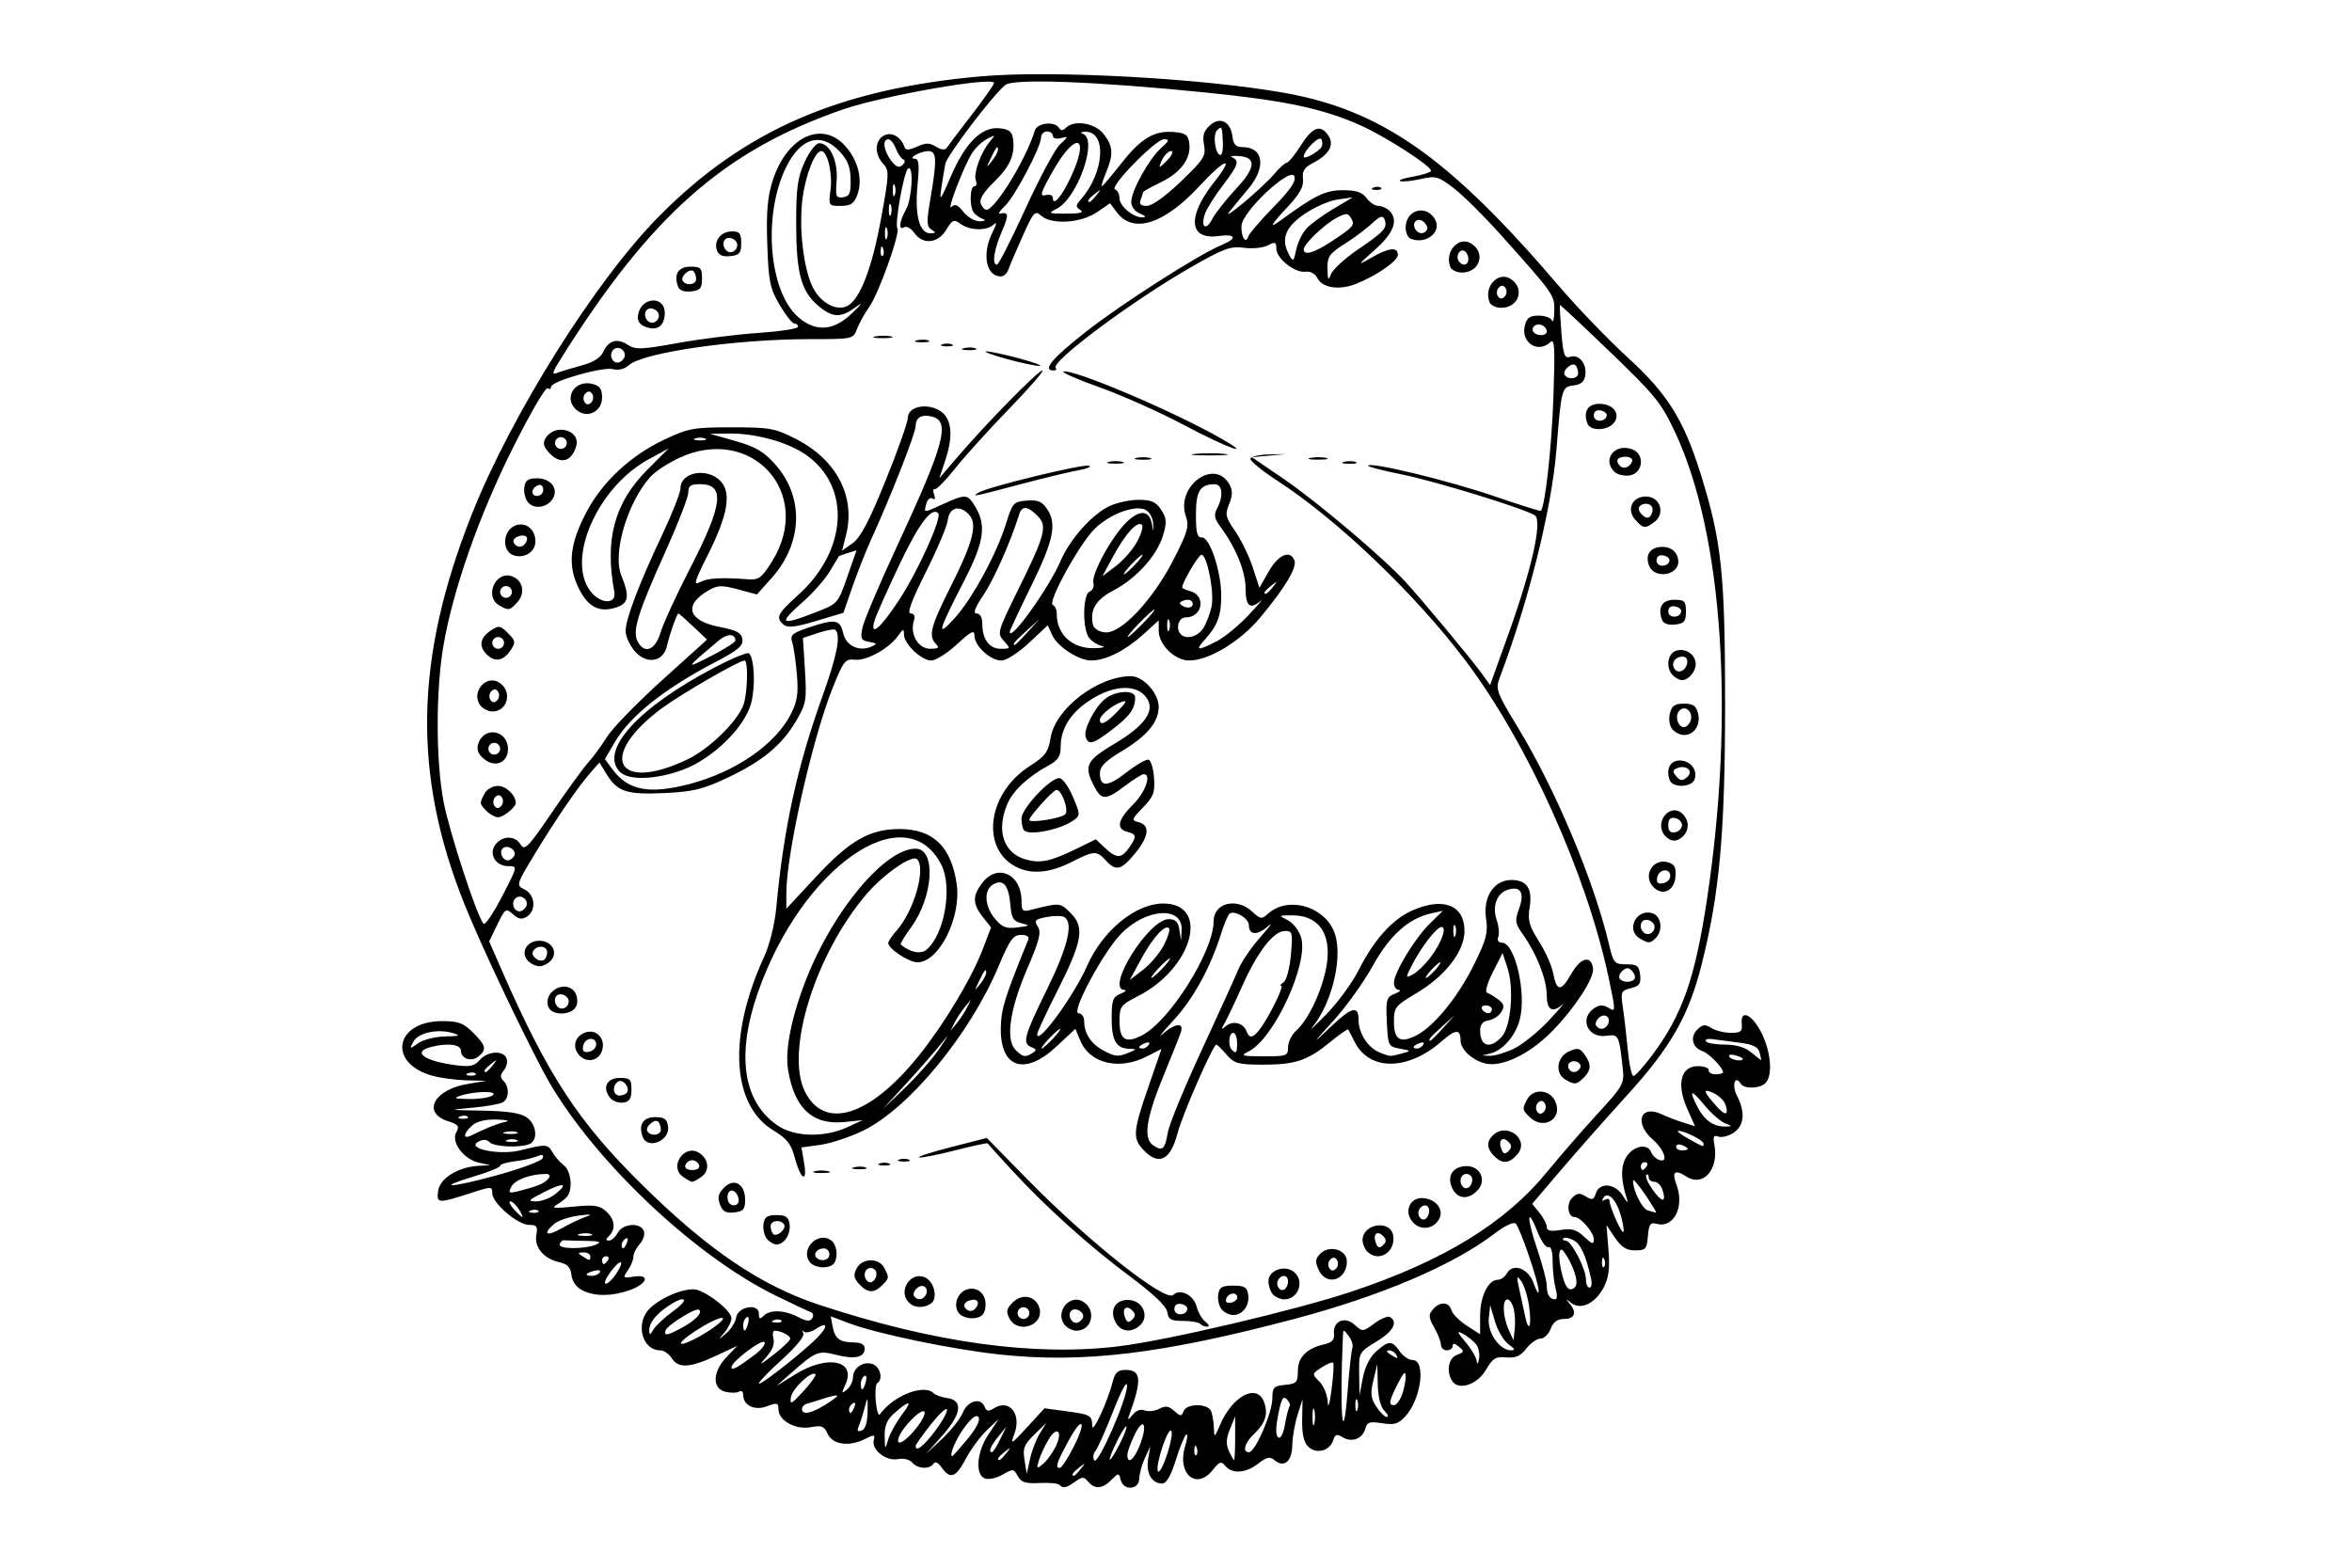 <?xml version="1.0" encoding="UTF-8" standalone="no"?>
<!-- Created with Inkscape (http://www.inkscape.org/) -->

<svg
   version="1.1"
   id="svg512"
   width="600"
   height="400"
   viewBox="0 0 600 400"
   sodipodi:docname="logocrepes1.svg"
   inkscape:export-filename="logocrepes.svg"
   inkscape:export-xdpi="96"
   inkscape:export-ydpi="96"
   inkscape:version="1.2.2 (732a01da63, 2022-12-09)"
   xmlns:inkscape="http://www.inkscape.org/namespaces/inkscape"
   xmlns:sodipodi="http://sodipodi.sourceforge.net/DTD/sodipodi-0.dtd"
   xmlns="http://www.w3.org/2000/svg"
   xmlns:svg="http://www.w3.org/2000/svg">
  <defs
     id="defs516" />
  <sodipodi:namedview
     id="namedview514"
     pagecolor="#505050"
     bordercolor="#eeeeee"
     borderopacity="1"
     inkscape:showpageshadow="0"
     inkscape:pageopacity="0"
     inkscape:pagecheckerboard="0"
     inkscape:deskcolor="#505050"
     showgrid="false"
     inkscape:zoom="2.05"
     inkscape:cx="290.97561"
     inkscape:cy="142.19512"
     inkscape:window-width="1920"
     inkscape:window-height="1005"
     inkscape:window-x="-9"
     inkscape:window-y="-9"
     inkscape:window-maximized="1"
     inkscape:current-layer="g518" />
  <g
     inkscape:groupmode="layer"
     inkscape:label="Image"
     id="g518">
    <path
       style="fill:#000000"
       d="m 270.233,378.851 c -0.377,-0.377 -2.676,-0.583 -5.108,-0.457 -3.535,0.183 -4.636,-0.171 -5.489,-1.763 -1.01,-1.886 -1.216,-1.906 -3.89,-0.371 -1.553,0.891 -3.574,1.332 -4.492,0.98 -2.581,-0.991 -2.1,-6.781 0.941,-11.313 l 2.609,-3.89 -3.028,2.86 c -1.666,1.573 -4.076,4.835 -5.357,7.25 -2.583,4.869 -4.009,5.404 -6.171,2.317 -0.908,-1.297 -1.701,-1.671 -2.116,-1 -0.93,1.504 -4.081,1.338 -5.429,-0.287 -0.649,-0.782 -2.204,-1.155 -3.657,-0.877 -3.016,0.577 -6.79,-2.388 -6.151,-4.832 0.389,-1.486 0.151,-1.508 -2.427,-0.222 -3.948,1.97 -8.151,1.314 -9.368,-1.46 -0.829,-1.89 -1.511,-2.153 -4.254,-1.638 -3.884,0.729 -8.258,-1.68 -8.258,-4.548 0,-1.674 -0.335,-1.764 -2.92,-0.788 -3.193,1.205 -6.08,-0.199 -6.08,-2.957 0,-0.79 -0.476,-1.143 -1.057,-0.783 -0.581,0.359 -2.156,0.377 -3.5,0.04 -3.412,-0.856 -3.264,-5.108 0.307,-8.839 l 2.75,-2.873 -5.5,2.559 c -6.634,3.086 -9.571,3.237 -11.232,0.578 -0.687,-1.1 -2.009,-2 -2.937,-2 -4.745,0 -6.445,-7.135 -2.567,-10.778 3.242,-3.046 9.482,-5.437 12.06,-4.622 3.37,1.065 8.677,5.462 8.677,7.19 0,0.854 -0.787,2.488 -1.75,3.631 -1.741,2.068 -1.738,2.069 0.444,0.224 1.207,-1.02 2.332,-2.82 2.5,-4 0.401,-2.816 5.806,-3.758 5.806,-1.012 0,1.374 0.267,1.5 1.2,0.566 1.632,-1.632 5.303,-1.508 8.793,0.296 2.183,1.129 3.074,1.205 3.627,0.309 0.404,-0.653 0.24,-1.352 -0.363,-1.553 -0.604,-0.201 -4.621,-2.088 -8.927,-4.194 -21.652,-10.585 -48.404,-36.413 -59.422,-57.368 -6.584,-12.522 -16.069,-32.679 -20.036,-42.578 -13.211,-32.968 -12.682,-62.54 1.775,-99.113 10.153,-25.686 31.675,-59.977 47.973,-76.436 21.704,-21.919 46.011,-32.46 82.159,-35.631 18.118,-1.589 56.312,0.496 77.22,4.216 24.947,4.439 42.081,16.493 70.143,49.351 4.697,5.5 12.604,13.708 17.57,18.241 10.1,9.218 14.24,15.848 18.58,29.759 5.308,17.011 6.202,25.455 6.195,58.5 -0.007,33.071 -1.391,48.386 -6.031,66.739 -3.279,12.971 -7.863,20.976 -19.042,33.261 -5.256,5.775 -12.836,14.353 -16.846,19.062 l -7.291,8.562 1.861,2.298 c 1.024,1.264 1.861,2.895 1.861,3.625 0,0.96 0.977,1.168 3.539,0.752 2.817,-0.457 4.042,-0.102 6,1.737 2.047,1.923 2.461,2.03 2.461,0.637 0,-1.764 -3.372,-5.674 -4.893,-5.674 -1.741,0 -2.172,-3.364 -0.628,-4.908 1.254,-1.254 1.923,-1.322 3.478,-0.351 1.63,1.018 2.021,0.9 2.551,-0.77 0.954,-3.007 5.093,-2.549 7.023,0.778 0.878,1.512 1.304,1.85 0.947,0.75 -1.651,-5.089 -1.677,-8.549 -0.083,-10.981 1.798,-2.744 5.341,-3.369 6.213,-1.097 0.3,0.782 1.186,1.668 1.969,1.969 2.574,0.988 1.521,-2.485 -1.577,-5.204 -4.812,-4.223 -3.083,-9.002 2.317,-6.402 1.2,0.578 3.603,1.499 5.339,2.048 l 3.156,0.998 -2.012,-4.55 c -2.756,-6.231 -1.601,-10.781 2.737,-10.781 1.629,0 2.882,0.466 2.784,1.036 -0.098,0.57 0.689,1.036 1.75,1.036 1.061,0 1.919,-0.241 1.906,-0.536 -0.049,-1.17 -3.581,-4.782 -5.25,-5.368 -2.591,-0.91 -3.247,-3.576 -1.348,-5.476 1.361,-1.361 2.001,-1.436 3.623,-0.422 1.084,0.677 3.321,1.23 4.972,1.23 2.517,0 2.963,-0.363 2.764,-2.25 -0.411,-3.883 2.611,-2.55 5.012,2.212 2.452,4.862 2.949,10.939 1.05,12.838 -1.463,1.463 -5.447,1.579 -6.31,0.184 -1.472,-2.382 -2.365,0.356 -0.986,3.023 2.198,4.251 1.886,7.692 -0.863,9.493 -1.298,0.85 -3.04,1.284 -3.872,0.965 -1.172,-0.45 -1.404,-0.007 -1.028,1.959 1.228,6.426 -2.834,11.056 -7.193,8.2 -2.864,-1.877 -3.71,-1.18 -2.484,2.045 2.147,5.647 -0.603,11.209 -4.977,10.065 -1.67,-0.437 -2.026,0.051 -2.283,3.125 -0.275,3.301 -0.581,3.642 -3.264,3.642 -2.219,0 -3.504,-0.807 -5.133,-3.224 l -2.173,-3.224 0.505,6.288 c 0.377,4.692 0.081,7.107 -1.165,9.517 -2.147,4.152 -5.821,5.963 -8.294,4.088 -1.518,-1.151 -1.596,-1.143 -0.53,0.053 2.011,2.255 1.454,4.002 -1.275,4.002 -1.773,0 -2.808,0.744 -3.475,2.5 -0.523,1.375 -1.684,2.5 -2.581,2.5 -0.897,0 -2.535,1.15 -3.64,2.555 -1.53,1.945 -2.757,2.482 -5.144,2.25 -2.673,-0.26 -3.433,0.211 -5.159,3.195 -2.183,3.774 -6.999,5.358 -8.601,2.83 -1.571,-2.478 -0.954,-5.865 1.214,-6.667 1.878,-0.695 1.928,-0.905 0.5,-2.09 -1.058,-0.878 -1.588,-0.943 -1.588,-0.195 0,0.617 -0.675,1.122 -1.5,1.122 -0.825,0 -1.5,-0.639 -1.5,-1.419 0,-0.78 -0.769,-2.759 -1.709,-4.396 -1.436,-2.501 -1.496,-3.233 -0.378,-4.581 1.756,-2.115 4.151,-2.042 4.763,0.146 0.269,0.963 2.027,2.742 3.906,3.954 l 3.417,2.204 v -4.731 c 0,-4.933 2.084,-9.176 4.507,-9.176 0.766,0 1.794,-0.716 2.284,-1.59 1.584,-2.83 5.564,-1.337 6.903,2.59 0.656,1.925 1.219,2.791 1.25,1.925 0.073,-2.05 -4.7,-16.082 -5.869,-17.251 -0.533,-0.533 -2.784,0.539 -5.522,2.629 -10.485,8.006 -28.927,15.855 -50.974,21.695 -33.646,8.913 -53.789,11.348 -75.079,9.077 -12.106,-1.291 -31.431,-5.308 -38.581,-8.019 l -4.581,-1.737 0.48,2.59 c 0.58,3.132 1.809,4.054 5.432,4.074 1.796,0.01 2.75,0.546 2.75,1.547 0,2.269 -2.52,2.834 -7.266,1.629 -4.623,-1.173 -5.164,-0.95 -11.734,4.838 l -3.5,3.084 4.946,-3.041 c 8.11,-4.987 15.428,-3.45 12.646,2.657 -1.069,2.346 -1.03,2.495 0.353,1.348 0.855,-0.71 1.555,-2.081 1.555,-3.046 0,-2.481 2.536,-4.282 4.952,-3.515 1.992,0.632 2.84,3.908 1.264,4.881 -0.431,0.266 -0.604,2.372 -0.383,4.679 0.22,2.307 0.685,3.796 1.034,3.309 3.402,-4.761 11.179,-7.852 13.683,-5.439 0.522,0.503 2.075,1.066 3.45,1.25 4.15,0.556 3.727,4.068 -1.147,9.538 l -4.274,4.796 4.148,-3.892 c 2.282,-2.141 4.681,-5.178 5.332,-6.75 1.271,-3.069 4.6,-3.91 5.562,-1.405 0.433,1.127 0.956,1.204 2.336,0.342 3.993,-2.494 7.135,1.475 5.208,6.579 -1.066,2.824 -0.794,2.678 3.272,-1.75 l 4.434,-4.83 5.315,0.717 c 6.487,0.875 6.804,1.051 6.857,3.797 0.044,2.264 4,-6.356 5.306,-11.559 0.524,-2.087 1.296,-2.75 3.202,-2.75 4.063,0 4.228,2.565 0.77,12 -0.31,0.845 0.092,0.665 0.92,-0.412 0.937,-1.219 2.093,-1.673 3.187,-1.254 0.944,0.362 2.622,0.175 3.728,-0.417 1.558,-0.834 2.415,-0.711 3.804,0.547 1.601,1.448 1.857,1.457 2.385,0.08 0.794,-2.068 6.251,-2.038 7.048,0.039 0.334,0.87 0.644,2.782 0.689,4.25 0.078,2.558 0.144,2.523 1.588,-0.832 3.208,-7.453 9.413,-10.655 11.213,-5.787 1.097,2.966 0.361,5.35 -2.485,8.047 -2.465,2.337 -3.151,4.74 -1.352,4.74 1.572,0 5.933,-10.042 5.944,-13.687 0.009,-2.862 0.341,-3.219 3.26,-3.5 2.926,-0.282 3.25,-0.633 3.25,-3.52 0,-3.528 2.237,-5.797 6.725,-6.82 1.986,-0.453 2.664,-1.173 2.5,-2.656 -0.358,-3.24 2.725,-4.625 5.236,-2.352 2.04,1.846 2.135,1.84 5.08,-0.338 1.651,-1.22 3.442,-1.947 3.98,-1.614 2.106,1.301 0.781,3.684 -3.49,6.275 -4.443,2.696 -4.468,2.742 -4.39,8.212 l 0.078,5.5 0.866,-4.5 c 0.545,-2.835 1.82,-5.332 3.446,-6.75 3.219,-2.807 3.965,-2.808 5.924,-0.011 0.863,1.232 2.351,2.244 3.307,2.25 3.504,0.021 2.197,10.031 -1.882,14.409 -1.774,1.905 -2.816,2.207 -5.902,1.714 -3.176,-0.508 -3.827,-0.296 -4.268,1.389 -0.671,2.565 -3.478,3.625 -5.784,2.184 -1.482,-0.926 -1.919,-0.783 -2.419,0.791 -0.865,2.727 -4.361,3.598 -6.369,1.588 -1.131,-1.133 -1.608,-3.255 -1.54,-6.853 l 0.099,-5.212 -1.272,4 c -0.699,2.2 -1.306,5.702 -1.348,7.781 -0.084,4.128 -2.097,5.777 -4.559,3.734 -1.167,-0.968 -1.987,-0.792 -4.122,0.888 -3.122,2.456 -6.642,2.71 -8.388,0.607 -1.072,-1.292 -1.497,-1.159 -3.195,1 -4.18,5.314 -9.23,1.014 -7.071,-6.021 0.589,-1.921 0.719,-3.274 0.288,-3.008 -0.431,0.266 -1.627,3.188 -2.657,6.493 -1.28,4.106 -2.389,6.011 -3.501,6.017 -2.631,0.014 -4.174,-2.688 -3.567,-6.244 l 0.555,-3.248 -1.385,3 c -0.762,1.65 -1.405,4.013 -1.43,5.25 -0.058,2.873 -3.995,3.158 -4.731,0.342 -0.491,-1.877 -0.53,-1.877 -2.406,0 -2.289,2.289 -4.23,2.429 -5.892,0.426 -1.086,-1.309 -1.476,-1.309 -3.345,0 -2.368,1.658 -3.029,1.789 -4.023,0.796 z m 5.48,-4.064 c 1.244,-1.586 1.208,-1.621 -0.378,-0.378 -1.666,1.306 -2.195,2.128 -1.372,2.128 0.208,0 0.995,-0.787 1.75,-1.75 z m 23.113,-9.67 c -0.786,-1.273 -4.098,8.516 -3.463,10.235 0.267,0.723 1.291,-1.065 2.276,-3.972 0.984,-2.908 1.519,-5.726 1.187,-6.262 z m -33.582,0.653 1.683,-2.733 -3.074,3 c -2.624,2.561 -2.989,3.512 -2.493,6.5 l 0.581,3.5 0.81,-3.767 c 0.446,-2.072 1.568,-4.997 2.493,-6.5 z m 3.948,3.56 c 2.027,-3.919 0.614,-5.791 -1.626,-2.155 -0.97,1.574 -2.102,3.983 -2.516,5.354 -0.685,2.267 -0.598,2.364 0.957,1.073 0.941,-0.781 2.374,-2.703 3.185,-4.272 z m 4.614,0.014 c 3.546,-6.923 2.375,-8.408 -1.28,-1.622 -3.039,5.644 -3.41,6.814 -2.161,6.814 0.429,0 1.977,-2.337 3.44,-5.192 z m 13.706,-15.808 c -3.4e-4,-1.441 -1.484,1.289 -3.5,6.441 -1.925,4.918 -3.972,9.511 -4.549,10.206 -0.577,0.696 -0.726,1.789 -0.329,2.43 0.896,1.45 8.379,-15.59 8.378,-19.078 z m -30.799,17.25 c 1.244,-1.586 1.208,-1.621 -0.378,-0.378 -1.666,1.306 -2.195,2.128 -1.372,2.128 0.208,0 0.995,-0.787 1.75,-1.75 z m 28.922,-2.347 c 1.15,-2.253 1.919,-4.268 1.709,-4.478 -0.21,-0.21 -1.36,1.634 -2.557,4.097 -2.725,5.609 -1.988,5.941 0.848,0.381 z m 5.127,0.33 c 2.077,-5.287 1.012,-7.488 -1.311,-2.71 -1.026,2.109 -1.865,4.429 -1.865,5.155 0,2.587 1.72,1.263 3.176,-2.445 z m 24.324,-1.808 v -5.569 l -1.327,3.254 c -0.976,2.392 -1.048,3.868 -0.271,5.572 0.581,1.275 1.178,2.316 1.327,2.315 0.149,-0.002 0.271,-2.509 0.271,-5.572 z m -68.3,0.24 c 2.18,-2.608 3.323,-4.819 2.87,-5.552 -0.517,-0.836 -1.605,-0.1 -3.471,2.346 -2.22,2.91 -4.218,7.541 -3.253,7.541 0.127,0 1.861,-1.95 3.854,-4.334 z m 58.484,2.147 c -0.319,-0.798 -0.556,-0.561 -0.604,0.604 -0.043,1.054 0.193,1.645 0.525,1.312 0.332,-0.332 0.368,-1.195 0.079,-1.917 z m -50.149,-2.062 1.586,-3.25 -2.038,2.5 c -1.962,2.407 -2.603,4 -1.608,4 0.261,0 1.188,-1.462 2.06,-3.25 z m -24.922,-6.486 c 2.789,-3.657 1.736,-3.63 -2.362,0.059 -1.583,1.425 -2.225,3.086 -2.164,5.601 0.085,3.532 0.096,3.541 0.931,0.761 0.465,-1.548 2.083,-4.438 3.595,-6.421 z m 8.174,4.554 c 1.768,-2.3 3.214,-4.834 3.214,-5.631 0,-0.797 -1.8,0.812 -4,3.575 -2.2,2.763 -4,5.297 -4,5.631 0,1.613 1.875,0.213 4.786,-3.575 z m -4.334,-1.344 c 1.406,-1.843 2.173,-3.588 1.705,-3.878 -0.983,-0.608 -5.578,4.089 -6.46,6.602 -0.945,2.696 1.835,1.102 4.754,-2.724 z m 94.96,-5.219 c 0.258,-0.258 -0.067,-1.044 -0.721,-1.748 -0.938,-1.008 -1.404,-0.19 -2.2,3.857 -0.68,3.459 -0.68,5.37 0,5.854 0.608,0.432 1.297,-0.916 1.732,-3.388 0.397,-2.258 0.932,-4.317 1.19,-4.575 z m -107.675,1.45 c 0.056,-3.858 -0.003,-3.958 -0.714,-1.205 -0.426,1.65 -1.106,3.793 -1.51,4.761 -0.541,1.297 -0.353,1.615 0.714,1.205 0.932,-0.358 1.471,-2.056 1.51,-4.761 z m 113.953,-0.455 c -0.252,-0.963 -0.457,-0.175 -0.457,1.75 0,1.925 0.206,2.712 0.457,1.75 0.252,-0.963 0.252,-2.538 0,-3.5 z m 9.72,-15.874 c 0.249,-0.65 -0.176,-2.013 -0.946,-3.029 -1.349,-1.781 -1.403,-1.775 -1.485,0.153 -0.858,20.127 7.8e-4,29.49 1.241,13.529 0.405,-5.209 0.94,-10.003 1.19,-10.653 z m 8.162,16.052 c -0.983,-0.983 -1.616,-3.512 -1.692,-6.75 l -0.12,-5.179 -0.993,4.113 c -0.815,3.373 -0.682,4.587 0.735,6.75 0.95,1.451 2.158,2.637 2.685,2.637 0.526,0 0.249,-0.707 -0.615,-1.571 z m -142.821,-1.418 c 1.788,-1.09 3.25,-2.174 3.25,-2.409 0,-0.235 -1.462,0.051 -3.25,0.637 -1.788,0.586 -3.812,1.207 -4.5,1.382 -0.688,0.174 -1.25,0.781 -1.25,1.348 0,1.587 2.17,1.225 5.75,-0.958 z m 7.632,0.437 c 0.341,-0.89 0.174,-1.291 -0.393,-0.941 -0.544,0.336 -0.989,1.034 -0.989,1.552 0,1.438 0.717,1.121 1.382,-0.611 z m 122.111,-11.288 c -0.237,-0.237 -1.563,0.312 -2.948,1.219 -2.511,1.646 -2.513,1.654 -0.531,3.635 1.092,1.092 2.043,3.449 2.113,5.236 0.07,1.788 0.503,0.345 0.962,-3.205 0.459,-3.55 0.641,-6.649 0.404,-6.885 z m 6.169,9.59 c -0.277,-0.688 -0.504,-0.125 -0.504,1.25 0,1.375 0.227,1.938 0.504,1.25 0.277,-0.688 0.277,-1.812 0,-2.5 z m -138.226,-6.647 c -0.978,-0.978 -5.952,3.698 -6.276,5.9 -0.295,2.002 0.124,1.797 3.203,-1.564 1.949,-2.127 3.332,-4.078 3.073,-4.337 z m 149.588,5.332 c 0.536,-1.411 0.975,-3.531 0.975,-4.711 0,-1.603 -0.506,-1.153 -2,1.777 -2.258,4.429 -2.448,5.5 -0.975,5.5 0.564,0 1.464,-1.154 2,-2.565 z m -136.735,-3.436 c 0.288,-1.101 0.115,-1.749 -0.383,-1.441 -0.499,0.308 -0.907,1.209 -0.907,2.001 0,2.07 0.679,1.775 1.29,-0.56 z m -13.54,-10.105 c 3.749,-3.394 4.362,-5.669 0.92,-3.414 -1.281,0.84 -2.704,1.187 -3.16,0.773 -0.457,-0.414 -0.531,-0.231 -0.166,0.408 0.387,0.676 -1.845,3.433 -5.34,6.596 -3.303,2.989 -6.005,5.767 -6.005,6.173 0,0.774 8.182,-5.495 13.75,-10.537 z m -14.981,3.393 c 1.798,-1.33 3.007,-2.84 2.688,-3.357 -0.598,-0.968 -8.407,4.934 -8.439,6.379 -0.021,0.958 1.328,0.249 5.751,-3.022 z m 9.231,-4.264 c 0,-0.803 -2.406,-2.023 -3.988,-2.023 -0.454,0 -0.584,0.922 -0.289,2.048 0.343,1.311 -0.32,3 -1.844,4.695 -2.021,2.248 -1.739,2.153 1.871,-0.632 2.337,-1.803 4.25,-3.643 4.25,-4.088 z m 174.909,1.367 c -0.684,-0.825 -2.166,-1.993 -3.292,-2.596 -1.679,-0.898 -1.558,-0.514 0.668,2.131 1.494,1.775 2.777,3.98 2.852,4.901 0.077,0.948 0.327,0.675 0.577,-0.632 0.242,-1.268 -0.119,-2.98 -0.804,-3.805 z m -20.409,2.61 c -0.34,-0.55 -1.154,-0.993 -1.809,-0.985 -0.716,0.009 -0.592,0.402 0.309,0.985 1.921,1.242 2.267,1.242 1.5,0 z m -70.474,-2.052 c 12.448,-1.545 45.139,-9.242 59.223,-13.944 23.504,-7.846 39.261,-17.53 49.994,-30.728 3.031,-3.727 8.678,-10.231 12.549,-14.453 6.829,-7.449 7.023,-7.804 6.561,-12 -0.91,-8.251 -1.049,-8.522 -4.136,-8.069 -4.87,0.715 -7.065,-4.562 -2.97,-7.14 1.277,-0.804 2.238,-0.793 3.577,0.043 1.774,1.108 1.774,0.875 0.004,-7.507 -5.636,-26.691 -20.671,-60.041 -36.585,-81.15 -12.756,-16.92 -32.568,-35.872 -47.922,-45.839 -3.949,-2.563 -7.064,-5.111 -6.922,-5.661 0.142,-0.55 2.247,-1.037 4.679,-1.082 l 4.422,-0.082 -4.359,0.391 -4.359,0.391 8.136,5.566 c 8.534,5.838 25.207,19.927 30.957,26.158 4.243,4.598 16.96,19.885 19.644,23.614 l 2.019,2.805 4.632,-12.881 c 6.038,-16.79 8.79,-29.166 6.766,-30.43 -2.902,-1.813 -25.695,-8.804 -34.211,-10.494 -4.826,-0.958 -8.565,-1.951 -8.309,-2.207 0.923,-0.923 20.95,3.952 32.266,7.854 6.358,2.192 11.674,3.853 11.812,3.691 1.102,-1.297 2.731,-16.014 3.188,-28.795 0.458,-12.806 0.325,-15.283 -0.764,-14.25 -3.182,3.018 -7.608,0.137 -6.511,-4.237 0.492,-1.961 1.268,-2.513 3.528,-2.513 1.594,0 3.125,0.562 3.402,1.25 0.277,0.688 0.54,-0.422 0.583,-2.465 0.086,-4.028 -0.052,-4.223 -13.9,-19.678 -4.136,-4.616 -9.435,-9.855 -11.774,-11.643 -3.926,-2.999 -4.572,-3.178 -8.39,-2.32 -2.275,0.511 -4.636,0.754 -5.246,0.541 -0.61,-0.214 0.8,-0.719 3.135,-1.124 2.335,-0.404 4.445,-1.058 4.689,-1.453 0.6,-0.971 -11.579,-8.839 -18.245,-11.788 -9.457,-4.182 -19.213,-6.235 -39.188,-8.246 -28.192,-2.839 -49.061,-3.621 -51.142,-1.918 -3.24,2.653 -14.831,17.896 -15.282,20.097 -0.253,1.236 -0.721,4.047 -1.04,6.247 -0.509,3.519 -0.217,3.158 2.429,-3 3.689,-8.584 7.868,-12.743 12.365,-12.307 2.456,0.238 3.245,0.837 3.503,2.659 0.574,4.058 -0.751,7.071 -4.868,11.067 -2.641,2.563 -3.776,4.409 -3.367,5.474 0.339,0.884 0.979,1.607 1.421,1.607 2.253,0 10.177,-12.952 12.389,-20.25 0.59,-1.948 5.055,-2.429 6.147,-0.663 0.484,0.783 0.976,0.783 1.759,0 2.11,-2.11 7.408,-1.258 9.615,1.548 2.45,3.114 2.582,5.211 0.624,9.897 -0.797,1.907 -1.277,3.468 -1.066,3.468 0.21,0 2.472,-2.66 5.026,-5.911 5.065,-6.446 8.44,-8.407 13.62,-7.911 2.815,0.269 3.42,0.764 3.679,3.015 0.437,3.789 -2.237,7.352 -7.394,9.848 -2.429,1.176 -4.417,2.286 -4.417,2.467 0,0.181 -0.273,1.041 -0.607,1.911 -0.44,1.146 -0.003,1.582 1.587,1.582 1.329,0 4.749,-2.454 8.676,-6.225 5.875,-5.641 6.428,-6.516 5.9,-9.332 -0.443,-2.364 -0.087,-3.557 1.489,-4.983 2.597,-2.351 5.308,-0.993 5.772,2.891 0.237,1.98 0.88,2.649 2.55,2.649 5.412,0 6.106,5.188 1.435,10.715 -1.759,2.082 -3.897,4.67 -4.75,5.752 -2.327,2.951 8.49,-6.133 11.349,-9.53 1.359,-1.615 2.838,-2.953 3.286,-2.973 0.448,-0.02 2.102,-2.068 3.677,-4.552 2.968,-4.682 5.037,-5.319 7.026,-2.162 1.425,2.262 -0.024,4.73 -3.963,6.75 -2.277,1.168 -2.858,2.078 -2.622,4.109 0.222,1.913 -0.779,3.769 -3.75,6.956 -4.566,4.897 -5.105,5.95 -1.803,3.528 8.565,-6.283 11.28,-7.594 15.725,-7.594 3.436,0 4.944,0.501 6.025,2 0.793,1.1 2.152,2 3.021,2 0.869,0 2.119,0.54 2.779,1.2 2.399,2.399 1.259,5.577 -3.55,9.896 -4.703,4.224 -4.712,4.245 -0.943,2.085 4.444,-2.547 6.693,-2.78 6.693,-0.694 0,1.561 -5.309,5.253 -10.643,7.401 -4.205,1.693 -8.573,1.077 -9.834,-1.388 -0.625,-1.222 -1.824,-1.885 -3.082,-1.706 -2.684,0.384 -7.441,-3.39 -7.441,-5.902 0,-1.697 -0.29,-1.807 -2.144,-0.815 -1.179,0.631 -3.927,0.908 -6.105,0.616 -3.465,-0.465 -5.169,0.162 -13.606,5.005 -15.093,8.663 -35.914,24.199 -34.426,25.687 0.338,0.338 0.089,0.614 -0.552,0.614 -2.957,0 -0.388,-3.079 8.213,-9.843 9.076,-7.137 28.778,-19.737 34.692,-22.187 4.097,-1.697 3.649,-2.877 -0.863,-2.271 -7.541,1.012 -8.021,-4.961 -1.103,-13.714 5.452,-6.897 2.971,-6.263 -3.704,0.948 -9.026,9.749 -16.898,12.263 -21.071,6.73 l -1.749,-2.319 -3.43,2.328 c -4.055,2.752 -11.55,3.182 -14.168,0.813 -1.534,-1.388 -1.928,-0.949 -4.707,5.25 -1.668,3.721 -3.299,7.552 -3.623,8.515 -0.325,0.963 -1.19,1.75 -1.922,1.75 -3.807,0 -4.893,-5.796 -2.117,-11.3 1.046,-2.073 1.151,-2.76 0.3,-1.95 -1.749,1.664 -6.071,1.587 -8.445,-0.149 -1.727,-1.263 -2.085,-1.117 -3.676,1.5 -2.132,3.506 -5.992,3.88 -8.156,0.791 -0.812,-1.16 -1.963,-1.808 -2.557,-1.441 -1.511,0.934 -1.284,-1.47 0.42,-4.451 1.566,-2.74 2.053,-11.46 0.59,-10.555 -1.07,0.661 -3.49,14.098 -2.754,15.289 0.757,1.225 -4.774,16.669 -7.181,20.049 -1.158,1.626 -2.555,4.14 -3.105,5.586 -0.997,2.622 -1.036,2.631 -12.064,2.631 -18.949,0 -42.565,3.405 -46.156,6.654 -1.076,0.974 -2.641,1.367 -4.013,1.008 -2.612,-0.683 -15.816,3.069 -15.816,4.494 0,0.529 -0.418,0.703 -0.93,0.387 -0.511,-0.316 -4.492,6.547 -8.845,15.252 -8.659,17.313 -15.306,36.286 -17.723,50.585 -1.944,11.498 -1.916,29.214 0.063,39.642 1.475,7.776 8.611,29.551 10.207,31.147 0.404,0.404 2.534,-2.743 4.732,-6.995 3.967,-7.671 3.979,-7.73 1.624,-7.703 -3.097,0.035 -5.024,-2.823 -3.519,-5.223 1.585,-2.529 5.065,-2.748 6.524,-0.411 1.124,1.8 1.812,1.109 8.159,-8.187 3.812,-5.584 7.952,-11.277 9.2,-12.652 1.248,-1.375 3.386,-4.3 4.752,-6.5 1.366,-2.2 7.671,-8.689 14.012,-14.419 l 11.529,-10.419 -3.532,-3.331 c -1.942,-1.832 -3.639,-3.331 -3.77,-3.331 -0.397,0 -2.279,5.316 -2.915,8.235 -0.909,4.169 -5.21,4.88 -8.237,1.361 -1.281,-1.489 -2.329,-3.797 -2.329,-5.129 0,-3.029 3.445,-12.076 9.405,-24.701 2.527,-5.354 4.595,-10.625 4.595,-11.715 0,-4.094 6.682,-5.369 10.12,-1.932 2.962,2.962 2.017,8.665 -3.137,18.915 -3.459,6.879 -3.751,7.912 -1.969,6.958 1.947,-1.042 5.198,-1.227 12.426,-0.705 2.521,0.182 3.363,-0.47 5.921,-4.582 10.822,-17.398 -5.232,-35.113 -23.861,-26.328 -2.75,1.297 -5.971,3.43 -7.157,4.74 -5.861,6.472 -9.733,19.556 -7.445,25.154 2.121,5.19 1.891,7.039 -1.007,8.079 -4.475,1.606 -7.488,0.112 -9.925,-4.922 -2.818,-5.821 -2.21,-11.314 2.162,-19.515 4.046,-7.591 11.195,-14.223 19.65,-18.228 6.237,-2.955 7.487,-3.185 17.289,-3.185 9.776,0 11.006,0.225 16.457,3.01 10.311,5.269 15.194,14.687 12.703,24.5 l -1.008,3.971 2.711,-1.93 c 1.988,-1.415 4.226,-5.67 8.391,-15.953 3.124,-7.712 5.68,-14.931 5.68,-16.041 0,-2.742 4.511,-3.84 7.931,-1.93 3.227,1.802 3.803,6.232 1.649,12.696 l -1.558,4.676 4.709,-5.5 c 7.352,-8.587 20.519,-22 21.597,-22 0.536,0 -3.276,4.388 -8.471,9.75 -5.194,5.362 -11.402,12.225 -13.795,15.25 -2.393,3.025 -4.72,5.393 -5.171,5.262 -0.451,-0.131 -0.535,0.505 -0.186,1.414 0.394,1.027 0.234,1.405 -0.422,0.999 -0.581,-0.359 -1.29,0.242 -1.576,1.336 -0.633,2.422 -0.878,2.421 4.433,0.011 5.7,-2.586 6.122,-2.541 8.144,0.882 2.777,4.701 2.126,8.924 -2.876,18.659 -6.789,13.214 -7.209,14.816 -2.545,9.714 4.532,-4.958 10.8,-16.483 13.202,-24.275 1.601,-5.192 1.894,-5.519 5.22,-5.806 2.741,-0.237 3.878,0.201 5.119,1.973 2.685,3.833 1.862,7.993 -3.905,19.743 -3.025,6.164 -5.5,11.46 -5.5,11.77 0,2.767 10.009,-11.204 12.963,-18.094 2.371,-5.532 8.029,-11.881 12.462,-13.984 1.858,-0.882 5.212,-1.603 7.453,-1.603 3.263,0 4.408,0.507 5.744,2.545 1.423,2.172 1.491,3.134 0.464,6.562 -1.53,5.108 -6.763,10.918 -12.604,13.994 -4.494,2.367 -6.021,4.83 -5.312,8.569 0.216,1.137 1.384,1.949 3.087,2.145 4.031,0.465 12.176,-8.153 17.485,-18.5 3.644,-7.102 4.066,-8.567 3.189,-11.082 -2.701,-7.748 7.41,-15.069 11.153,-8.076 0.791,1.478 0.757,2.81 -0.128,4.946 -1.085,2.62 -0.923,3.337 1.561,6.922 1.525,2.2 3.536,6.343 4.47,9.208 l 1.698,5.208 2.407,-4.213 c 2.442,-4.275 5.464,-5.548 6.536,-2.754 0.688,1.793 -2.419,6.968 -8.756,14.583 -5.081,6.105 -13.089,10.943 -18.114,10.943 -3.632,0 -7.758,-4.027 -7.758,-7.571 v -2.662 l -4.11,3.714 c -4.447,4.018 -9.484,6.521 -13.107,6.515 -3.207,-0.005 -8.609,-3.523 -9.959,-6.485 l -1.136,-2.493 -4.801,4.491 c -2.717,2.541 -5.768,4.491 -7.029,4.491 -2.806,0 -6.857,-3.723 -6.857,-6.302 0,-1.614 -0.778,-1.236 -4.478,2.174 -2.463,2.27 -5.408,4.127 -6.545,4.127 -2.529,0 -6.977,-4.256 -6.977,-6.677 0,-1.525 -0.206,-1.474 -1.499,0.373 -2.265,3.233 -8.056,6.435 -11.035,6.101 -2.436,-0.273 -2.887,0.302 -5.651,7.203 -5.187,12.951 -11.814,42.31 -11.814,52.343 v 3.99 l 7.507,-8.08 c 8.691,-9.355 13.752,-12.252 21.404,-12.252 8.521,0 13.164,4.473 14.544,14.013 1.235,8.537 -4.498,19.987 -10.008,19.987 -2.189,0 -7.448,-3.474 -7.448,-4.92 0,-0.426 0.958,-1.856 2.13,-3.177 4.441,-5.011 7.558,-15.882 5.223,-18.217 -1.24,-1.24 -8.52,3.795 -12.901,8.923 -13.057,15.284 -20.809,40.165 -15.7,50.39 4.976,9.958 16.498,6.36 28.936,-9.038 6.425,-7.954 13.548,-19.785 16.402,-27.245 l 2.144,-5.604 -2.117,-2.691 c -2.659,-3.38 -2.67,-5.45 -0.044,-8.787 3.892,-4.948 9.927,-2.088 9.927,4.704 0,2.503 0.304,2.817 2.25,2.325 7.628,-1.928 7.573,-1.932 10.309,0.804 3.608,3.608 2.976,7.198 -3.525,20.032 -2.786,5.5 -5.059,10.393 -5.05,10.872 0.055,2.967 9.361,-9.775 12.726,-17.423 3.969,-9.022 12.404,-15.949 19.422,-15.949 12.045,0 7.591,16.481 -6.381,23.61 -4.475,2.283 -4.75,2.656 -4.75,6.438 0,4.761 1.576,5.739 5.761,3.575 7.063,-3.652 18.239,-21.457 18.239,-29.057 0,-4.743 5.86,-6.209 9.875,-2.469 2.067,1.926 2.396,1.968 4.004,0.512 4.857,-4.395 13.656,-2.218 16.665,4.123 2.716,5.724 0.019,18.219 -5.361,24.837 -0.925,1.138 0.689,-0.355 3.587,-3.318 2.898,-2.963 6.608,-8.038 8.243,-11.276 3.866,-7.658 8.493,-12.845 13.479,-15.11 7.969,-3.62 13.509,-1.523 13.509,5.114 0,5.214 -4.859,11.509 -12.283,15.911 -5.395,3.2 -5.717,3.609 -5.717,7.281 0,4.643 1.612,5.598 5.795,3.434 4.521,-2.338 10.564,-9.791 14.659,-18.079 3.15,-6.375 3.587,-8.068 3.035,-11.753 -0.814,-5.429 2.058,-9.774 6.461,-9.774 3.96,0 5.434,2.196 4.672,6.963 -0.529,3.307 -0.143,4.723 2.361,8.671 1.646,2.596 3.274,6.22 3.618,8.054 0.904,4.821 2.005,4.9 4.602,0.33 2.419,-4.257 5.085,-4.968 5.586,-1.488 0.353,2.452 -4.499,9.959 -10.281,15.909 -5.072,5.219 -11.184,8.562 -15.654,8.562 -3.547,0 -7.854,-3.295 -7.854,-6.008 0,-3.022 -1.248,-2.982 -4.821,0.156 -8.608,7.558 -18.418,7.641 -22.181,0.187 -0.787,-1.559 -1.534,-2.998 -1.66,-3.197 -0.126,-0.199 -2.18,1.237 -4.565,3.192 -5.799,4.752 -8.959,5.811 -17.269,5.79 -6.254,-0.016 -7.239,-0.291 -9.205,-2.569 -1.211,-1.403 -2.383,-2.551 -2.605,-2.551 -0.84,0 -8.668,17.883 -9.886,22.584 -1.809,6.982 -4.84,8.444 -8.768,4.227 -2.732,-2.932 -2.589,-4.665 1.321,-16.006 l 3.342,-9.694 -3.811,1.944 c -6.981,3.561 -14.476,1.774 -16.878,-4.025 l -1.269,-3.064 -4.829,4.517 c -8.168,7.64 -14.442,5.466 -14.198,-4.923 0.112,-4.772 0.962,-7.487 6.99,-22.311 0.322,-0.792 -0.356,-1.245 -1.849,-1.237 -1.994,0.011 -2.871,1.236 -5.695,7.958 -7.328,17.442 -22.941,36.376 -34.662,42.036 -3.3,1.593 -8.168,3.199 -10.817,3.569 l -4.817,0.671 0.676,4.003 c 0.896,5.301 -0.93,4.18 -2.415,-1.483 -0.896,-3.417 -1.966,-4.778 -5.373,-6.833 -10.744,-6.481 -11.71,-24.061 -2.435,-44.32 1.47,-3.212 2.726,-8.308 3.136,-12.734 1.862,-20.065 5.305,-35.79 11.798,-53.879 3.709,-10.333 4.686,-15.394 3.248,-16.831 -0.271,-0.271 -2.241,0.085 -4.379,0.791 l -3.887,1.283 0.513,8.227 c 0.475,7.618 0.313,8.568 -2.189,12.837 -3.661,6.246 -8.528,10.302 -17.448,14.538 -6.362,3.021 -8.798,3.62 -16.152,3.972 -9.664,0.462 -12.087,-0.333 -14.847,-4.871 l -1.78,-2.928 -1.991,2.241 c -3.284,3.697 -8.822,11.732 -14.233,20.651 -5.09,8.391 -5.097,8.412 -2.855,9.53 2.69,1.341 3.013,5.36 0.555,6.91 -1.283,0.809 -2.142,0.659 -3.559,-0.623 -1.783,-1.614 -1.963,-1.495 -3.965,2.626 l -2.097,4.316 3.248,7.416 c 11.811,26.964 19.58,38.792 36.204,55.117 16.564,16.266 29.856,25.253 44.57,30.133 29.415,9.756 55.121,13.308 76.816,10.614 z m -13.986,-5.4 c -2.656,-3.201 1.245,-8.118 4.71,-5.936 3.462,2.18 2.229,7.388 -1.75,7.388 -0.965,0 -2.297,-0.653 -2.96,-1.452 z m 4.529,-1.66 c 0.862,-1.395 -1.741,-3.116 -2.924,-1.934 -0.962,0.962 -0.035,3.045 1.355,3.045 0.485,0 1.191,-0.5 1.569,-1.112 z m 8.262,0.641 c -1.451,-3.186 0.465,-5.756 3.975,-5.33 3.195,0.388 4.731,4.121 2.579,6.272 -2.291,2.291 -5.277,1.861 -6.554,-0.942 z m 4.385,-2.713 c -1.528,-1.528 -2.655,-0.4 -1.807,1.807 0.5,1.304 0.934,1.433 1.824,0.543 0.89,-0.89 0.886,-1.449 -0.016,-2.351 z m -31.282,2.062 c -0.934,-1.745 -0.783,-2.474 0.847,-4.105 2.358,-2.358 5.794,-1.683 6.749,1.326 1.41,4.441 -5.378,6.925 -7.597,2.779 z m 5.065,-1.378 c 0,-0.825 -0.675,-1.5 -1.5,-1.5 -0.825,0 -1.5,0.675 -1.5,1.5 0,0.825 0.675,1.5 1.5,1.5 0.825,0 1.5,-0.675 1.5,-1.5 z m 43.582,2.75 c -0.413,-0.412 -2.401,-0.75 -4.417,-0.75 -3.041,0 -3.72,-0.384 -3.985,-2.253 -0.212,-1.494 -3.411,-4.554 -9.5,-9.087 -10.44,-7.773 -21.432,-17.667 -30.175,-27.16 -3.292,-3.575 -6.051,-6.635 -6.13,-6.801 -0.079,-0.165 -3.843,0.644 -8.365,1.798 -4.522,1.154 -8.636,1.961 -9.142,1.792 -0.506,-0.169 3.174,-1.356 8.178,-2.638 l 9.099,-2.331 10.677,10.88 c 15.419,15.711 34.941,31.135 36.912,29.164 1.706,-1.706 5.202,0.034 5.928,2.952 0.367,1.476 1.381,3.232 2.252,3.902 0.871,0.67 1.097,1.232 0.501,1.25 -0.596,0.018 -1.422,-0.306 -1.835,-0.718 z m -3.279,-3.736 c 0.108,-0.542 -0.59,-1.138 -1.553,-1.323 -1.095,-0.211 -1.75,0.28 -1.75,1.31 0,1.74 2.955,1.752 3.303,0.014 z m -58.221,1.085 c -1.626,-1.959 -0.518,-5.325 2.017,-6.13 2.741,-0.87 5.064,1.327 4.701,4.446 -0.225,1.939 -0.947,2.661 -2.886,2.886 -1.422,0.165 -3.147,-0.376 -3.833,-1.202 z m 4.459,-1.665 c 0.92,-1.489 -0.147,-2.299 -2.061,-1.564 -0.884,0.339 -1.326,1.07 -0.984,1.624 0.811,1.312 2.215,1.284 3.045,-0.059 z m 62.505,0.622 c -0.66,-0.795 -1.052,-2.482 -0.872,-3.75 0.27,-1.905 0.934,-2.305 3.827,-2.305 2.893,0 3.557,0.4 3.827,2.305 0.391,2.76 -1.403,5.195 -3.827,5.195 -0.965,0 -2.295,-0.65 -2.954,-1.445 z m 4.007,-3.055 c -0.078,-1.484 -2.316,-1.212 -2.835,0.345 -0.28,0.841 0.177,1.216 1.219,1 0.917,-0.19 1.644,-0.795 1.615,-1.345 z m -84.013,1.048 c -2.654,-3.198 1.243,-8.114 4.71,-5.941 2.195,1.376 2.865,5.388 1.087,6.514 -2.028,1.285 -4.454,1.045 -5.798,-0.574 z m 4.46,-1.548 c 1.077,-1.742 -0.519,-3.229 -2.078,-1.935 -0.77,0.639 -1.153,1.561 -0.852,2.049 0.729,1.18 2.165,1.125 2.93,-0.113 z m 88.7,-0.2 c -0.66,-0.66 -1.2,-2.226 -1.2,-3.481 0,-2.742 4.198,-4.23 6.513,-2.308 2.803,2.326 1.127,6.989 -2.513,6.989 -0.88,0 -2.14,-0.54 -2.8,-1.2 z m 3.8,-3.359 c 0,-1.65 -1.58,-1.929 -2.5,-0.441 -0.816,1.32 0.38,3.192 1.569,2.457 0.512,-0.316 0.931,-1.224 0.931,-2.016 z m -109.425,0.642 c -1.384,-1.529 -1.509,-2.338 -0.62,-4 1.422,-2.658 5.619,-2.747 7.009,-0.149 1.339,2.502 1.323,2.635 -0.536,4.494 -2.081,2.081 -3.747,1.983 -5.853,-0.345 z m 4.425,-2.642 c 0,-0.793 -0.675,-1.441 -1.5,-1.441 -1.506,0 -2.056,2.111 -0.861,3.306 0.933,0.933 2.361,-0.195 2.361,-1.865 z m 112.801,-0.978 c -0.943,-2.069 -0.862,-2.83 0.437,-4.13 2.319,-2.319 6.762,-1.014 6.762,1.986 0,4.862 -5.248,6.425 -7.199,2.144 z m 4.699,-2.463 c -0.484,-0.783 -1.059,-0.841 -1.726,-0.174 -0.55,0.55 -0.673,1.528 -0.274,2.174 0.484,0.783 1.059,0.841 1.726,0.174 0.55,-0.55 0.673,-1.528 0.274,-2.174 z m -134.418,0.599 c -2.775,-3.344 2.173,-8.292 5.517,-5.517 0.826,0.686 1.367,2.411 1.202,3.833 -0.225,1.939 -0.947,2.661 -2.886,2.886 -1.422,0.165 -3.147,-0.376 -3.833,-1.202 z m 4.918,-2.099 c 0,-0.825 -0.648,-1.5 -1.441,-1.5 -1.671,0 -2.798,1.427 -1.865,2.361 1.195,1.195 3.306,0.646 3.306,-0.861 z m 137.2,-0.7 c -0.66,-0.66 -1.2,-1.955 -1.2,-2.878 0,-4.313 7.228,-5.344 7.827,-1.117 0.599,4.223 -3.767,6.855 -6.627,3.995 z m 4.017,-3.983 c -1.528,-1.528 -2.655,-0.4 -1.807,1.807 0.5,1.304 0.934,1.433 1.824,0.543 0.89,-0.89 0.886,-1.449 -0.016,-2.351 z m -157.171,0.738 c -0.66,-0.795 -1.052,-2.482 -0.872,-3.75 0.258,-1.822 0.956,-2.305 3.327,-2.305 2.371,0 3.068,0.483 3.327,2.305 0.358,2.526 -1.351,5.195 -3.327,5.195 -0.69,0 -1.795,-0.65 -2.454,-1.445 z m 4.384,-3.668 c -0.852,-1.379 -3.43,-1.043 -3.43,0.447 0,0.733 0.296,1.629 0.658,1.991 0.904,0.904 3.453,-1.337 2.772,-2.438 z m 160.376,-0.593 c -2.413,-2.732 -0.651,-6.527 2.836,-6.111 3.414,0.408 5.264,3.153 3.751,5.567 -1.521,2.426 -4.694,2.688 -6.587,0.544 z m 4.194,-2.853 c 0,-1.65 -1.58,-1.929 -2.5,-0.441 -0.816,1.32 0.38,3.192 1.569,2.457 0.512,-0.316 0.931,-1.224 0.931,-2.016 z M 183.674,307.354 c -0.684,-1.768 -0.442,-2.788 1.021,-4.303 2.533,-2.624 5.39,-0.983 5.39,3.095 0,2.412 -0.457,2.944 -2.757,3.208 -2.119,0.244 -2.965,-0.219 -3.654,-2 z m 4.734,-1.484 c -0.487,-2.509 -2.823,-2.853 -2.823,-0.416 0,1.228 0.646,2.083 1.573,2.083 0.931,0 1.441,-0.68 1.25,-1.667 z M 370.417,303.066 c -1.396,-3.063 0.279,-5.53 3.756,-5.53 3.422,0 5.095,3.588 2.837,6.083 -2.389,2.64 -5.247,2.4 -6.593,-0.554 z m 5.168,-2.089 c 0,-0.793 -0.675,-1.441 -1.5,-1.441 -1.506,0 -2.056,2.111 -0.861,3.306 0.933,0.933 2.361,-0.195 2.361,-1.865 z m -201.418,-0.757 c -3.564,-2.606 0.431,-8.425 4.168,-6.072 2.466,1.553 2.792,4.518 0.668,6.072 -0.99,0.724 -2.078,1.316 -2.418,1.316 -0.34,0 -1.428,-0.592 -2.418,-1.316 z m 4.168,-2.934 c -0.229,-0.688 -1.017,-1.25 -1.75,-1.25 -0.733,0 -1.521,0.562 -1.75,1.25 -0.248,0.744 0.461,1.25 1.75,1.25 1.289,0 1.998,-0.506 1.75,-1.25 z m 29.5,1.561 c 0.963,-0.252 2.538,-0.252 3.5,0 0.963,0.252 0.175,0.457 -1.75,0.457 -1.925,0 -2.712,-0.206 -1.75,-0.457 z m 10.019,-1.004 c 0.973,-0.254 2.323,-0.237 3,0.037 0.677,0.274 -0.119,0.481 -1.769,0.461 -1.65,-0.02 -2.204,-0.244 -1.231,-0.498 z m 6.481,-0.969 c 0.688,-0.277 1.812,-0.277 2.5,0 0.688,0.277 0.125,0.504 -1.25,0.504 -1.375,0 -1.938,-0.227 -1.25,-0.504 z m 5,-1 c 0.688,-0.277 1.812,-0.277 2.5,0 0.688,0.277 0.125,0.504 -1.25,0.504 -1.375,0 -1.938,-0.227 -1.25,-0.504 z m 151.821,-0.909 c -1.879,-1.879 -2.001,-3.599 -0.371,-5.229 3.622,-3.622 9.645,1.104 6.225,4.883 -2.107,2.328 -3.772,2.426 -5.853,0.345 z m 3.645,-3.612 c -1.528,-1.528 -2.655,-0.4 -1.807,1.807 0.5,1.304 0.934,1.433 1.824,0.543 0.89,-0.89 0.886,-1.449 -0.016,-2.351 z M 163.969,290.095 c -1.174,-3.059 0.063,-5.058 3.13,-5.058 2.387,0 3.054,0.479 3.324,2.387 0.515,3.64 -5.177,5.997 -6.453,2.671 z m 4.616,-1.892 c 0,-0.733 -0.296,-1.629 -0.658,-1.991 -0.904,-0.904 -3.453,1.337 -2.772,2.438 0.852,1.379 3.43,1.043 3.43,-0.447 z m 221.571,-3.238 c -1.859,-1.859 -1.875,-1.993 -0.536,-4.494 1.517,-2.834 5.743,-2.516 7.133,0.536 2.044,4.487 -3.026,7.529 -6.597,3.958 z m 3.929,-3.429 c -0.484,-0.783 -1.059,-0.841 -1.726,-0.174 -0.55,0.55 -0.673,1.528 -0.274,2.174 0.484,0.783 1.059,0.841 1.726,0.174 0.55,-0.55 0.673,-1.528 0.274,-2.174 z m -238.42,-1.404 c -2.122,-2.557 -0.91,-5.096 2.434,-5.096 2.651,0 2.986,0.336 2.986,3 0,2.28 -0.501,3.072 -2.088,3.298 -1.148,0.164 -2.648,-0.377 -3.333,-1.202 z m 4.295,-1.394 c 0.791,-1.279 -1.043,-3.525 -2.263,-2.771 -1.605,0.992 -1.368,3.569 0.329,3.569 0.793,0 1.663,-0.359 1.934,-0.798 z m 239.375,-3.282 c -2.721,-1.585 -2.22,-5.749 0.86,-7.152 2.24,-1.021 2.806,-0.92 4,0.713 1.803,2.466 1.756,4.011 -0.181,5.948 -1.821,1.822 -2.307,1.873 -4.679,0.491 z m 3.707,-2.851 c 0.74,-1.197 -1.142,-2.382 -2.474,-1.559 -1.118,0.691 -0.384,2.49 1.016,2.49 0.485,0 1.141,-0.419 1.457,-0.931 z m -255.417,-3.521 c -1.691,-2.038 -0.932,-4.678 1.616,-5.618 2.971,-1.097 5.452,1.706 4.266,4.82 -0.972,2.553 -4.076,2.974 -5.882,0.798 z m 4.46,-2.562 c 0,-2.143 -2.906,-1.834 -3.327,0.355 -0.257,1.336 0.15,1.744 1.486,1.486 1.012,-0.195 1.841,-1.023 1.841,-1.841 z m -12.191,-9.622 c -1.43,-3.726 4.071,-7.021 6.611,-3.96 0.685,0.825 0.953,2.422 0.595,3.548 -0.819,2.58 -6.255,2.89 -7.206,0.412 z m 5.191,-1.434 c 0,-0.772 -0.787,-1.555 -1.75,-1.74 -1.724,-0.332 -2.436,1.79 -1.062,3.164 1.048,1.048 2.812,0.155 2.812,-1.424 z m -10.57,-10.514 c -1.754,-2.113 -0.004,-4.916 3.07,-4.916 3.074,0 4.824,2.803 3.07,4.916 -0.723,0.871 -2.104,1.584 -3.07,1.584 -0.965,0 -2.347,-0.713 -3.07,-1.584 z m 5.07,-1.975 c 0,-1.697 -2.577,-1.935 -3.569,-0.329 -0.754,1.22 1.492,3.054 2.771,2.263 0.439,-0.271 0.798,-1.141 0.798,-1.934 z m 120.5,-21.395 c -10.056,-4.16 -8.601,-18.923 2.573,-26.093 4.021,-2.58 4.774,-3.595 5.352,-7.209 1.19,-7.441 11.994,-15.744 20.487,-15.744 3.15,0 7.089,4.345 7.089,7.82 0,3.902 -2.985,7.461 -9.554,11.39 -3.966,2.372 -5.446,3.857 -5.446,5.465 0,3.705 1.893,3.677 6.743,-0.103 2.55,-1.987 5.113,-3.456 5.697,-3.264 0.583,0.191 1.202,2.287 1.374,4.656 0.269,3.694 -0.132,4.769 -2.816,7.538 -2.968,3.062 -3.023,3.258 -1.064,3.77 2.933,0.767 2.569,3.662 -1.006,8 -3.497,4.243 -4.864,4.561 -7.427,1.728 -2.309,-2.551 -2.97,-2.514 -8.919,0.504 -4.978,2.526 -9.433,3.051 -13.081,1.542 z m 14.732,-5.111 4.732,-2.317 2.332,2.191 c 2.941,2.763 4.194,2.756 6.146,-0.032 2.024,-2.89 1.965,-3.438 -0.443,-4.067 -2.94,-0.769 -2.45,-3.061 1.5,-7.01 3.166,-3.166 4.743,-7.7 2.678,-7.7 -0.452,0 -2.59,1.337 -4.75,2.972 -4.935,3.734 -6.006,3.745 -7.902,0.077 -2.692,-5.206 -2.055,-6.507 5.338,-10.899 8.113,-4.82 10.629,-8.844 7.613,-12.176 -2.671,-2.951 -8.155,-2.564 -13.726,0.969 -5.125,3.25 -7.751,7.334 -7.751,12.054 0,2.438 -0.665,3.458 -3.126,4.8 -5.267,2.87 -9.08,6.453 -10.51,9.875 -2.879,6.89 -0.889,12.599 4.931,14.148 3.656,0.973 6.235,0.398 12.938,-2.884 z m -13.566,-4.602 c -0.367,-0.367 -0.667,-1.717 -0.667,-3.001 0,-2.553 7.27,-10.332 9.656,-10.332 0.778,0 2.325,2.124 3.438,4.72 1.924,4.488 1.937,4.784 0.261,6.009 -3.267,2.389 -11.263,4.03 -12.688,2.604 z m 10.502,-4.102 c 0.98,-0.98 -0.896,-6.231 -2.226,-6.231 -0.832,0 -6.943,6.747 -6.943,7.666 0,0.899 8.103,-0.37 9.169,-1.435 z m 5.227,-19.641 c -0.702,-1.828 2.218,-7.605 4.962,-9.818 2.635,-2.125 7.642,-2.357 7.642,-0.354 0,2.855 -1.35,4.757 -5.77,8.133 -4.991,3.811 -6.034,4.122 -6.833,2.039 z m 8.165,-6.654 c 2.315,-2.417 2.513,-2.913 0.937,-2.348 -2.438,0.873 -5.498,3.415 -5.498,4.567 0,1.623 1.648,0.822 4.561,-2.219 z m -160.99,25.492 c -1.859,-1.859 -1.875,-1.993 -0.536,-4.494 0.587,-1.098 2.086,-1.934 3.465,-1.934 2.035,0 4.5,2.39 4.5,4.363 0,1.045 -3.207,3.637 -4.5,3.637 -0.746,0 -2.064,-0.707 -2.929,-1.571 z m 3.929,-3.429 c -0.484,-0.783 -1.059,-0.841 -1.726,-0.174 -0.55,0.55 -0.673,1.528 -0.274,2.174 0.484,0.783 1.059,0.841 1.726,0.174 0.55,-0.55 0.673,-1.528 0.274,-2.174 z M 123.551,193.71 c -1.601,-1.296 -2.031,-2.394 -1.542,-3.934 1.459,-4.596 7.576,-3.507 7.576,1.348 0,3.452 -3.247,4.843 -6.034,2.586 z m 4.034,-2.673 c 0,-0.825 -0.675,-1.5 -1.5,-1.5 -0.825,0 -1.5,0.675 -1.5,1.5 0,0.825 0.675,1.5 1.5,1.5 0.825,0 1.5,-0.675 1.5,-1.5 z m -4.96,-10.952 c -2.656,-3.201 1.245,-8.118 4.71,-5.936 3.462,2.18 2.229,7.388 -1.75,7.388 -0.965,0 -2.297,-0.653 -2.96,-1.452 z m 4.46,-3.548 c -0.484,-0.783 -1.059,-0.841 -1.726,-0.174 -0.55,0.55 -0.673,1.528 -0.274,2.174 0.484,0.783 1.059,0.841 1.726,0.174 0.55,-0.55 0.673,-1.528 0.274,-2.174 z m -2.929,-9.571 c -2.097,-2.097 -1.705,-4.27 1.105,-6.132 1.963,-1.301 2.387,-1.232 4.323,0.704 1.936,1.936 2.005,2.36 0.704,4.323 -1.863,2.81 -4.036,3.202 -6.132,1.105 z m 4.429,-2.929 c 0,-0.825 -0.675,-1.5 -1.5,-1.5 -0.825,0 -1.5,0.675 -1.5,1.5 0,0.825 0.675,1.5 1.5,1.5 0.825,0 1.5,-0.675 1.5,-1.5 z m -1.25,-9.58 c -3.799,-2.213 -1.024,-8.776 3.151,-7.451 2.862,0.908 3.644,4.272 1.534,6.603 -1.988,2.197 -2.279,2.249 -4.685,0.848 z m 3.25,-3.42 c 0,-0.825 -0.675,-1.5 -1.5,-1.5 -0.825,0 -1.5,0.675 -1.5,1.5 0,0.825 0.675,1.5 1.5,1.5 0.825,0 1.5,-0.675 1.5,-1.5 z m 0.797,-9.239 c -3.548,-0.811 -3.291,-6.652 0.343,-7.805 2.539,-0.806 4.86,1.167 4.86,4.132 0,2.54 -2.485,4.295 -5.203,3.674 z m 2.744,-3.327 c 0.92,-1.489 -0.147,-2.299 -2.061,-1.564 -0.884,0.339 -1.326,1.07 -0.984,1.624 0.811,1.312 2.215,1.284 3.045,-0.059 z m 0.545,-10.33 c -0.682,-0.821 -1.092,-2.53 -0.912,-3.798 0.255,-1.8 0.96,-2.305 3.218,-2.305 3.564,0 5.61,2.684 4.002,5.25 -1.436,2.29 -4.743,2.738 -6.307,0.853 z m 3.914,-3.187 c 0,-0.871 -0.534,-1.405 -1.188,-1.188 -1.854,0.618 -2.162,2.771 -0.396,2.771 0.871,0 1.583,-0.713 1.583,-1.583 z m 111,0.752 c 2.208,-1.427 26.786,-7.413 28.249,-6.88 0.688,0.251 -0.549,0.778 -2.749,1.171 -2.2,0.394 -8.275,1.847 -13.5,3.229 -13.552,3.586 -13.786,3.634 -12,2.48 z m 33.25,-7.858 c 0.963,-0.252 2.538,-0.252 3.5,0 0.963,0.252 0.175,0.457 -1.75,0.457 -1.925,0 -2.712,-0.206 -1.75,-0.457 z m 60.019,-0.004 c 0.973,-0.254 2.323,-0.237 3,0.037 0.677,0.274 -0.119,0.481 -1.769,0.461 -1.65,-0.02 -2.204,-0.244 -1.231,-0.498 z m -202.822,-2.366 c -1.424,-1.573 -1.613,-2.457 -0.803,-3.75 2.404,-3.836 9.038,-1.951 7.744,2.2 -1.25,4.011 -4.132,4.654 -6.941,1.55 z m 4.553,-2.441 c 0,-0.825 -0.675,-1.5 -1.5,-1.5 -0.825,0 -1.5,0.675 -1.5,1.5 0,0.825 0.675,1.5 1.5,1.5 0.825,0 1.5,-0.675 1.5,-1.5 z m 145.25,3.811 c 0.963,-0.252 2.538,-0.252 3.5,0 0.963,0.252 0.175,0.457 -1.75,0.457 -1.925,0 -2.712,-0.206 -1.75,-0.457 z m 44.512,-0.018 c 1.244,-0.239 3.044,-0.23 4,0.02 0.956,0.25 -0.062,0.446 -2.262,0.435 -2.2,-0.011 -2.982,-0.216 -1.738,-0.455 z m -29.512,-1.021 c 2.062,-0.216 5.438,-0.216 7.5,0 2.062,0.216 0.375,0.392 -3.75,0.392 -4.125,0 -5.812,-0.177 -3.75,-0.392 z m -2.75,-7.338 c -6.05,-3.221 -15.689,-7.536 -21.421,-9.588 -5.731,-2.052 -9.957,-3.886 -9.39,-4.075 2.377,-0.792 28.302,10.218 40.31,17.12 8.696,4.998 1.377,2.335 -9.5,-3.456 z m -155.3,-4.133 c -3.014,-3.014 -0.022,-7.474 4.287,-6.393 1.955,0.491 2.513,1.269 2.513,3.505 0,3.794 -4.137,5.551 -6.8,2.888 z m 4.3,-3.8 c -0.484,-0.783 -1.059,-0.841 -1.726,-0.174 -0.55,0.55 -0.673,1.528 -0.274,2.174 0.484,0.783 1.059,0.841 1.726,0.174 0.55,-0.55 0.673,-1.528 0.274,-2.174 z m 105.5,-9 c -3.575,-0.994 -5.825,-1.84 -5,-1.88 0.825,-0.041 4.65,0.775 8.5,1.813 3.85,1.038 6.1,1.884 5,1.88 -1.1,-0.004 -4.925,-0.819 -8.5,-1.813 z m -10.731,-2.693 c 0.973,-0.254 2.323,-0.237 3,0.037 0.677,0.274 -0.119,0.481 -1.769,0.461 -1.65,-0.02 -2.204,-0.244 -1.231,-0.498 z m -5.519,-0.969 c 0.688,-0.277 1.812,-0.277 2.5,0 0.688,0.277 0.125,0.504 -1.25,0.504 -1.375,0 -1.938,-0.227 -1.25,-0.504 z m -6.481,-1.031 c 0.973,-0.254 2.323,-0.237 3,0.037 0.677,0.274 -0.119,0.481 -1.769,0.461 -1.65,-0.02 -2.204,-0.244 -1.231,-0.498 z m -10.507,-1.014 c 1.244,-0.239 3.044,-0.23 4,0.02 0.956,0.25 -0.062,0.446 -2.262,0.435 -2.2,-0.011 -2.982,-0.216 -1.738,-0.455 z M 379.969,77.095 c -1.5,-3.91 2.16,-7.965 5.366,-5.946 3.776,2.378 2.146,7.388 -2.404,7.388 -1.325,0 -2.658,-0.649 -2.962,-1.442 z m 4.116,-3.558 c -0.484,-0.783 -1.059,-0.841 -1.726,-0.174 -0.55,0.55 -0.673,1.528 -0.274,2.174 0.484,0.783 1.059,0.841 1.726,0.174 0.55,-0.55 0.673,-1.528 0.274,-2.174 z M 369.969,68.095 c -1.5,-3.91 2.16,-7.965 5.366,-5.946 3.776,2.378 2.146,7.388 -2.404,7.388 -1.325,0 -2.658,-0.649 -2.962,-1.442 z m 4.616,-1.999 c 0,-0.793 -0.419,-1.7 -0.931,-2.016 -1.189,-0.735 -2.385,1.138 -1.569,2.457 0.92,1.488 2.5,1.209 2.5,-0.441 z m -14.75,-5.203 c -0.688,-0.288 -1.25,-1.555 -1.25,-2.817 0,-4.449 5.043,-6.012 7.388,-2.289 2.06,3.271 -2.151,6.774 -6.138,5.106 z m 4.18,-2.243 c 0.301,-0.488 -0.082,-1.41 -0.852,-2.049 -1.559,-1.294 -3.155,0.193 -2.078,1.935 0.765,1.238 2.2,1.294 2.93,0.113 z M 350.398,47.853 c 0.722,-0.289 1.584,-0.253 1.917,0.079 0.332,0.332 -0.258,0.569 -1.312,0.525 -1.165,-0.048 -1.402,-0.285 -0.604,-0.604 z m 34.439,295.147 c -1.207,-0.845 -2.754,-3.433 -3.439,-5.75 l -1.246,-4.213 -0.355,3.359 c -0.384,3.64 2.759,8.141 5.685,8.141 1.117,0 0.938,-0.427 -0.646,-1.537 z m -200.417,-6.464 c 0.244,-0.732 -1.953,0.06 -4.925,1.776 -2.951,1.704 -5.552,3.656 -5.78,4.339 -0.227,0.682 1.989,-0.117 4.925,-1.776 2.936,-1.659 5.537,-3.611 5.78,-4.339 z m 201.725,-2.62 c -0.328,-1.309 -1.039,-2.379 -1.578,-2.379 -1.375,0 -1.222,4.371 0.269,7.679 l 1.25,2.773 0.328,-2.847 c 0.18,-1.566 0.059,-3.918 -0.269,-5.226 z m -214.331,0.571 c 4.221,-3.058 3.111,-4.211 -1.255,-1.304 -3.245,2.161 -4.98,4.37 -4.942,6.295 0.025,1.266 0.227,1.221 1.078,-0.241 0.576,-0.99 2.88,-3.127 5.12,-4.75 z m 2.886,3.866 c 2.137,-1.201 3.886,-2.822 3.886,-3.602 0,-1.054 -1.08,-0.779 -4.212,1.07 -2.317,1.368 -4.379,2.989 -4.583,3.602 -0.54,1.62 0.542,1.385 4.909,-1.07 z m 16.176,-0.817 c 0.288,-1.101 0.115,-1.749 -0.383,-1.441 -0.499,0.308 -0.907,1.209 -0.907,2.001 0,2.07 0.679,1.775 1.29,-0.56 z m 199.178,-4.362 c -0.375,-2.501 -1.282,-5.354 -2.017,-6.342 -1.15,-1.546 -1.212,-1.241 -0.45,2.205 0.487,2.2 1.157,5.291 1.49,6.868 0.952,4.509 1.734,2.321 0.976,-2.731 z m -190.739,3.759 c -0.332,-0.332 -1.195,-0.368 -1.917,-0.079 -0.798,0.319 -0.561,0.556 0.604,0.604 1.054,0.043 1.645,-0.193 1.312,-0.525 z m 197.54,-8.146 c -0.423,-1.512 -0.769,-4.605 -0.769,-6.873 0,-2.545 -0.414,-3.964 -1.082,-3.708 -0.595,0.228 -1.828,-1.484 -2.739,-3.805 -2.731,-6.952 -2.867,-3.768 -0.177,4.141 1.374,4.039 2.498,8.315 2.498,9.502 0,2.272 0.764,3.492 2.186,3.492 0.469,0 0.506,-1.238 0.083,-2.75 z m 5.105,-3.104 c -0.337,-1.455 -1.33,-3.771 -2.208,-5.146 -1.295,-2.029 -1.661,-2.184 -1.94,-0.825 -0.189,0.921 0.145,3.49 0.743,5.708 0.78,2.895 1.5,3.875 2.552,3.471 1.014,-0.389 1.277,-1.378 0.854,-3.208 z m 3.937,0.604 c -1.332,-5.975 -2.643,-8.857 -4.477,-9.839 -1.103,-0.59 -2.267,-0.812 -2.587,-0.492 -0.32,0.32 -0.065,0.581 0.565,0.581 1.432,0 5.187,7.211 5.187,9.96 0,1.122 0.408,2.04 0.906,2.04 0.499,0 0.681,-1.012 0.405,-2.25 z m 3.372,-4.938 c -0.319,-0.798 -0.556,-0.561 -0.604,0.604 -0.043,1.054 0.193,1.645 0.525,1.312 0.332,-0.332 0.368,-1.195 0.079,-1.917 z m 4.273,-11.01 c -1.171,-4.24 -3.383,-6.538 -4.521,-4.696 -0.471,0.763 -0.321,0.942 0.411,0.49 0.635,-0.392 1.155,-0.292 1.155,0.223 0,1.492 3.074,8.441 3.531,7.983 0.228,-0.228 -0.031,-2.028 -0.576,-4 z m 8.396,-2.052 c -2.662,-4.345 -5.352,-7.883 -5.352,-7.039 0,2.581 2.331,7.219 3.827,7.614 0.92,0.243 1.812,0.495 1.982,0.558 0.17,0.064 -0.036,-0.447 -0.457,-1.134 z m 2.172,-4.675 c -0.362,-1.141 -1.303,-2.075 -2.091,-2.075 -0.788,0 -1.433,-0.525 -1.433,-1.167 0,-0.642 -0.274,-0.893 -0.609,-0.558 -0.335,0.335 0.389,2.011 1.609,3.724 2.398,3.368 3.58,3.403 2.524,0.075 z m -4.024,-6.075 c 0.34,-0.55 0.141,-1 -0.441,-1 -0.582,0 -1.059,0.45 -1.059,1 0,0.55 0.198,1 0.441,1 0.243,0 0.719,-0.45 1.059,-1 z m -122.185,-8.554 c 0.322,-1.981 4.161,-11.33 8.533,-20.774 4.371,-9.445 8.635,-18.832 9.474,-20.861 0.839,-2.029 3.463,-5.854 5.831,-8.5 2.368,-2.646 3.111,-3.751 1.65,-2.456 -2.68,2.377 -4.803,2.209 -4.803,-0.379 0,-1.744 -3.934,-3.968 -4.987,-2.819 -0.425,0.463 -1.336,2.643 -2.026,4.843 -2.755,8.789 -7.113,16.759 -12.159,22.238 -2.92,3.169 -4.159,4.75 -2.754,3.512 3.079,-2.712 5.384,-2.963 4.605,-0.5 -0.304,0.963 -2.209,5.756 -4.232,10.652 -4.606,11.145 -5.455,16.388 -2.952,18.218 2.387,1.745 3.12,1.135 3.82,-3.174 z m 132.685,4.161 c 0,-0.216 -0.675,-0.652 -1.5,-0.969 -0.825,-0.317 -1.5,-0.14 -1.5,0.393 0,0.533 0.675,0.969 1.5,0.969 0.825,0 1.5,-0.177 1.5,-0.393 z m 3.992,-1.357 c -0.009,-0.83 -4.794,-3.25 -6.426,-3.25 -0.569,0 0.533,0.874 2.449,1.943 4.129,2.302 3.986,2.255 3.977,1.307 z m -218.492,-4.143 4,-1.841 -4.584,0.479 c -8.201,0.856 -12.891,-3.486 -14.477,-13.403 -0.813,-5.083 0.944,-13.691 4.763,-23.342 6.882,-17.391 20.02,-33 27.774,-33 5.265,0 4.595,12.152 -1.104,20.019 -1.66,2.292 -2.873,4.289 -2.695,4.438 2.362,1.982 5.107,2.553 6.546,1.362 4.64,-3.839 6.767,-16.039 3.798,-21.781 -9.176,-17.744 -35.604,0.714 -46.761,32.66 -5.599,16.03 -3.79,27.999 5.138,34.013 4.246,2.86 11.875,3.031 17.602,0.395 z m 223.893,-1.085 c -1.159,-0.468 -3.521,-2.567 -5.25,-4.664 -3.415,-4.143 -3.999,-3.914 -1.643,0.643 1.701,3.289 4.077,4.954 7,4.906 1.921,-0.032 1.917,-0.067 -0.107,-0.884 z m 0.2,-4.696 c -0.324,-1.004 -1.716,-2.346 -3.093,-2.982 -2.831,-1.308 -2.616,-0.414 0.819,3.403 2.255,2.506 3.165,2.337 2.273,-0.421 z m -200.578,-14.242 c 2.701,-3.975 2.742,-4.119 0.303,-1.083 -1.546,1.925 -5.5,6.425 -8.786,10 l -5.975,6.5 5.671,-5.417 c 3.119,-2.979 7.073,-7.479 8.786,-10 z m 181.84,1.667 c 7.719,-10.339 10.97,-19.583 14.03,-39.903 7.116,-47.246 4.035,-92.881 -8.02,-118.809 -3.595,-7.731 -5.031,-9.519 -16.625,-20.692 -6.98,-6.726 -12.773,-12.143 -12.874,-12.038 -0.101,0.105 0.063,3.24 0.364,6.965 0.471,5.821 0.789,6.697 2.268,6.227 2.232,-0.708 4.245,1.76 3.829,4.694 -0.235,1.656 -1.086,2.393 -3.025,2.616 -2.977,0.344 -3.096,0.788 -4.318,16.189 -1.208,15.22 -7.084,38.867 -14.536,58.5 -1.056,2.782 -0.719,3.69 4.633,12.5 9.724,16.006 19.453,39.163 23.318,55.507 1.118,4.726 1.365,5.007 4.393,5 2.749,-0.006 3.253,0.382 3.522,2.708 0.257,2.228 -0.167,2.836 -2.363,3.387 -2.501,0.628 -2.635,0.942 -2.054,4.785 0.342,2.262 0.909,7.151 1.258,10.863 0.35,3.712 1.006,6.75 1.458,6.75 0.452,0 2.586,-2.362 4.742,-5.25 z m -3.105,-29.83 c -3.681,-2.144 -0.898,-7.736 3.202,-6.435 2.29,0.727 2.781,4.382 0.848,6.315 -1.433,1.433 -1.778,1.443 -4.05,0.12 z m 3.75,-2.99 c 0,-0.772 -0.787,-1.555 -1.75,-1.74 -1.724,-0.332 -2.436,1.79 -1.062,3.164 1.048,1.048 2.812,0.155 2.812,-1.424 z m -0.262,-10.092 c -2.903,-2.903 -0.125,-7.572 3.771,-6.335 1.656,0.526 2.039,1.343 1.798,3.833 -0.335,3.456 -3.288,4.783 -5.569,2.503 z m 4.262,-2.852 c 0,-2.143 -2.906,-1.834 -3.327,0.355 -0.257,1.336 0.15,1.744 1.486,1.486 1.012,-0.195 1.841,-1.023 1.841,-1.841 z m -1.46,-10.438 c -2.648,-3.19 1.259,-8.205 4.376,-5.618 1.881,1.561 2.054,4.2 0.384,5.87 -1.603,1.603 -3.295,1.514 -4.76,-0.252 z m 4.46,-2.548 c 0,-0.81 -0.787,-1.624 -1.75,-1.81 -1.228,-0.236 -1.75,0.303 -1.75,1.81 0,1.506 0.522,2.046 1.75,1.81 0.963,-0.185 1.75,-1 1.75,-1.81 z M 425.969,199.095 c -1.065,-2.776 0.072,-5.058 2.521,-5.058 2.753,0 4.695,2.495 3.786,4.864 -0.778,2.028 -5.546,2.175 -6.306,0.194 z m 4.726,-2.849 c -0.536,-0.536 -1.731,-0.685 -2.655,-0.331 -1.371,0.526 -1.451,0.921 -0.435,2.145 0.967,1.165 1.561,1.239 2.655,0.331 0.916,-0.76 1.068,-1.512 0.435,-2.145 z m -4.099,-10.197 c -0.708,-0.853 -0.965,-2.559 -0.603,-4 0.496,-1.976 1.263,-2.513 3.593,-2.513 2.329,0 3.097,0.537 3.593,2.513 0.723,2.881 -0.983,5.487 -3.593,5.487 -0.965,0 -2.31,-0.669 -2.989,-1.487 z m 4.653,-2.08 c 0.833,-2.172 -1.282,-4.215 -2.797,-2.7 -1.28,1.28 -0.487,4.267 1.133,4.267 0.585,0 1.333,-0.705 1.664,-1.567 z m -4.464,-11.633 c -1.933,-1.933 -1.442,-5.588 0.848,-6.315 2.385,-0.757 4.952,1.025 4.952,3.438 0,1.908 -1.862,4.078 -3.5,4.078 -0.605,0 -1.64,-0.54 -2.3,-1.2 z m 3.623,-3.133 c 0.187,-0.965 -0.315,-1.667 -1.191,-1.667 -1.858,0 -2.979,1.63 -2.1,3.053 0.905,1.464 2.901,0.623 3.291,-1.386 z m -6.414,-11.042 c -1.198,-3.123 0.014,-5.125 3.104,-5.125 2.651,0 2.986,0.336 2.986,3 0,2.531 -0.431,3.05 -2.756,3.317 -1.759,0.202 -2.965,-0.229 -3.335,-1.192 z m 4.893,-2.112 c 0.108,-0.542 -0.59,-1.138 -1.553,-1.323 -1.095,-0.211 -1.75,0.28 -1.75,1.31 0,1.74 2.955,1.752 3.303,0.014 z m -8.22,-11.764 c -1.062,-2.803 0.364,-4.75 3.48,-4.75 2.23,0 3.821,1.398 3.983,3.5 0.291,3.796 -6.093,4.865 -7.463,1.25 z m 5.22,-1.236 c 0.108,-0.542 -0.59,-1.138 -1.553,-1.323 -1.095,-0.211 -1.75,0.28 -1.75,1.31 0,1.74 2.955,1.752 3.303,0.014 z m -8.728,-10.431 c -2.488,-2.749 -0.519,-6.328 3.242,-5.893 3.337,0.385 4.338,4.492 1.587,6.504 -2.344,1.714 -2.774,1.66 -4.829,-0.611 z m 4.425,-2.642 c 0,-1.47 -2.135,-1.973 -3.325,-0.783 -0.904,0.904 1.337,3.453 2.438,2.772 0.488,-0.301 0.887,-1.196 0.887,-1.989 z m -9.757,-9.598 c -3.198,-3.198 0.155,-7.4 4.574,-5.732 3.353,1.265 2.736,6.266 -0.824,6.682 -1.379,0.161 -3.066,-0.266 -3.75,-0.95 z m 4.528,-2.655 c 0.221,-0.663 -0.524,-1.188 -1.688,-1.188 -2.077,0 -2.7,1.05 -1.396,2.354 0.926,0.926 2.596,0.295 3.083,-1.167 z M 404.969,108.095 c -1.156,-3.013 0.065,-5.058 3.021,-5.058 3.586,0 5.554,2.64 3.665,4.916 -1.643,1.979 -5.946,2.071 -6.686,0.142 z m 4.919,-2.045 c 0.108,-0.542 -0.59,-1.138 -1.553,-1.323 -1.095,-0.211 -1.75,0.28 -1.75,1.31 0,1.74 2.955,1.752 3.303,0.014 z m 34.697,164.103 c 0,-0.211 -0.901,-0.619 -2.001,-0.907 -1.101,-0.288 -1.749,-0.115 -1.441,0.383 0.538,0.871 3.442,1.312 3.442,0.523 z m 4.302,-1.571 c -0.383,-1.463 -1.678,-2.102 -5.156,-2.542 -2.555,-0.323 -5.644,-0.729 -6.865,-0.901 -1.221,-0.173 -1.982,0.071 -1.691,0.542 0.291,0.471 2.477,0.856 4.859,0.856 2.839,0 5.143,0.677 6.691,1.967 1.298,1.082 2.431,1.982 2.517,2 0.086,0.018 -0.074,-0.846 -0.355,-1.921 z m -185.468,0.078 c 1.074,-0.681 1.025,-0.964 -0.25,-1.453 -2.46,-0.944 -1.984,-2.738 3.916,-14.76 5.337,-10.874 6.806,-16.986 4.435,-18.451 -0.586,-0.362 -2.603,-0.37 -4.482,-0.017 -2.998,0.562 -3.278,0.864 -2.284,2.456 0.917,1.468 0.4,3.517 -2.697,10.708 -4.457,10.348 -5.588,18.134 -3.009,20.713 1.897,1.897 2.479,2.004 4.371,0.804 z m 24.666,-0.124 c 1.98,-0.851 1.98,-0.86 -0.05,-0.93 -3.304,-0.113 -4.45,-2.123 -4.45,-7.803 0,-4.595 0.311,-5.457 2.25,-6.237 1.238,-0.497 1.688,-0.933 1,-0.968 -4.917,-0.249 6.214,-18.063 11.287,-18.063 1.774,0 2.429,0.656 2.747,2.75 l 0.417,2.75 0.15,-2.715 c 0.344,-6.238 -9.12,-5.618 -15.524,1.018 -4.581,4.747 -12.822,20.197 -10.772,20.197 0.795,0 1.446,0.93 1.446,2.066 0,3.069 1.712,5.713 4.775,7.375 3.109,1.687 3.939,1.756 6.725,0.559 z m 40.5,-1.345 c 0,-1.29 0.948,-3.202 2.106,-4.25 2.878,-2.602 5.999,-8.893 7.397,-14.905 2.091,-8.994 -1.14,-14.516 -8.476,-14.485 -3.472,0.015 -3.489,0.034 -1.061,1.263 1.381,0.699 2.871,2.658 3.386,4.454 1.902,6.631 -6.904,25.712 -13.377,28.987 -2.242,1.134 -1.886,1.254 3.775,1.267 5.894,0.014 6.25,-0.119 6.25,-2.33 z m 29,1.62 c 2.493,-0.696 2.491,-0.7 -0.5,-1.243 -2.915,-0.529 -3.008,-0.723 -3.298,-6.803 -0.273,-5.731 -0.105,-6.336 2,-7.18 1.264,-0.507 1.736,-0.951 1.048,-0.986 -0.688,-0.035 -1.246,-0.851 -1.241,-1.813 0.014,-2.599 5.296,-11.331 9.133,-15.1 l 3.358,-3.298 -3,0.668 c -5.784,1.288 -10.619,5.64 -14.903,13.416 -2.253,4.09 -6.774,10.39 -10.047,14 -5.457,6.021 -5.537,6.171 -0.966,1.814 5.714,-5.446 7.415,-5.898 7.415,-1.973 0,3.334 2.414,7.043 5.357,8.231 2.722,1.099 2.671,1.096 5.643,0.266 z m 28.5,-1.181 c 2.2,-1.025 6.25,-4.275 9,-7.224 2.75,-2.949 4.348,-4.8 3.55,-4.115 -2.664,2.289 -4.049,1.437 -4.072,-2.504 -0.024,-4.014 -2.588,-10.489 -6.118,-15.446 -1.95,-2.738 -2.044,-3.407 -0.916,-6.527 1.466,-4.054 0.385,-5.834 -2.909,-4.788 -2.8,0.889 -4.017,4.268 -2.796,7.769 0.531,1.522 0.708,3.437 0.394,4.255 -0.351,0.914 0.015,1.487 0.949,1.487 3.324,0 6.309,12.977 4.516,19.636 -1.144,4.249 -4.31,7.853 -7.598,8.648 l -2,0.484 2,0.094 c 1.1,0.052 3.8,-0.744 6,-1.769 z m -70.5,-1.593 c 0,-1.375 -0.45,-2.5 -1,-2.5 -1.117,0 -1.371,3.296 -0.333,4.333 1.102,1.102 1.333,0.785 1.333,-1.833 z m -47,-1 c 1.292,-1.375 2.124,-2.5 1.849,-2.5 -0.275,0 -1.557,1.125 -2.849,2.5 -1.292,1.375 -2.124,2.5 -1.849,2.5 0.275,0 1.557,-1.125 2.849,-2.5 z m 24.493,1.511 c 0.35,-0.567 -0.051,-0.735 -0.941,-0.393 -1.732,0.665 -2.049,1.382 -0.611,1.382 0.518,0 1.216,-0.445 1.552,-0.989 z m 70,0 c 0.35,-0.567 -0.051,-0.735 -0.941,-0.393 -1.732,0.665 -2.049,1.382 -0.611,1.382 0.518,0 1.216,-0.445 1.552,-0.989 z m 20.041,-2.049 c 2.351,-2.598 3.152,-12.354 1.44,-17.541 l -1.251,-3.79 -2.487,4.893 c -1.368,2.691 -2.044,5.04 -1.503,5.221 0.541,0.18 1.835,0.96 2.875,1.733 1.507,1.119 1.667,1.774 0.79,3.214 -0.606,0.995 -2.069,1.952 -3.25,2.128 -1.471,0.219 -2.148,1.033 -2.148,2.583 0,4.107 2.573,4.832 5.534,1.56 z m -14.971,-2.213 2.937,-3.25 -3.25,2.937 c -3.029,2.738 -3.71,3.563 -2.937,3.563 0.172,0 1.635,-1.462 3.25,-3.25 z m -46.899,0.5 c 2.258,-2.855 6.433,-11.249 5.603,-11.265 -0.422,-0.008 -0.167,-0.395 0.565,-0.86 0.754,-0.478 1.574,-3.509 1.889,-6.985 0.517,-5.705 0.411,-6.14 -1.493,-6.14 -2.9,0 -6.997,5.265 -10.896,14 -1.841,4.125 -3.866,8.4 -4.5,9.5 -1.004,1.742 -0.955,1.837 0.381,0.733 1.747,-1.444 4.37,-0.763 5.179,1.345 0.722,1.882 1.594,1.795 3.273,-0.327 z m -74.535,-5.75 0.982,-2 -1.628,2 c -0.896,1.1 -2.07,2.9 -2.61,4 l -0.982,2 1.628,-2 c 0.896,-1.1 2.07,-2.9 2.61,-4 z m 163.372,4.5 c 1.077,-1.742 -0.519,-3.229 -2.078,-1.935 -0.77,0.639 -1.153,1.561 -0.852,2.049 0.729,1.18 2.165,1.125 2.93,-0.113 z m -29.5,-4 c 0,-0.55 -0.702,-1 -1.559,-1 -0.857,0 -1.281,0.45 -0.941,1 0.34,0.55 1.041,1 1.559,1 0.518,0 0.941,-0.45 0.941,-1 z m -129,-9.358 c 0,-1.271 -0.462,-0.703 -1.92,2.358 -1.123,2.357 -1.102,2.389 0.365,0.559 0.855,-1.068 1.555,-2.38 1.555,-2.917 z m 165.325,1.7 c 0.362,-0.362 0.152,-1.267 -0.466,-2.012 -0.844,-1.017 -1.462,-1.074 -2.48,-0.229 -0.746,0.619 -1.11,1.525 -0.808,2.012 0.643,1.04 2.811,1.172 3.755,0.229 z m -120.006,-8.725 c 1.058,-2.039 1.647,-3.984 1.309,-4.323 -1.034,-1.034 -4.184,2.473 -7.166,7.978 l -2.832,5.228 3.383,-2.588 c 1.86,-1.423 4.249,-4.256 5.307,-6.295 z m -0.319,5.883 c 1.292,-1.375 2.124,-2.5 1.849,-2.5 -0.275,0 -1.557,1.125 -2.849,2.5 -1.292,1.375 -2.124,2.5 -1.849,2.5 0.275,0 1.557,-1.125 2.849,-2.5 z m 68.343,-2.763 c 2.832,-3.78 4.251,-7.737 2.775,-7.737 -1.218,0 -5.228,5.208 -7.561,9.818 -1.648,3.257 -1.642,3.298 0.341,2.237 1.111,-0.595 3.111,-2.538 4.445,-4.318 z m 1.157,3.263 c 0.995,-1.1 1.585,-2 1.31,-2 -0.275,0 -1.314,0.9 -2.31,2 -0.995,1.1 -1.585,2 -1.31,2 0.275,0 1.314,-0.9 2.31,-2 z m 5.162,-11.25 c -0.277,-0.688 -0.504,-0.125 -0.504,1.25 0,1.375 0.227,1.938 0.504,1.25 0.277,-0.688 0.277,-1.812 0,-2.5 z m -110.662,-0.711 c -2.059,-0.509 -2.557,-1.314 -2.825,-4.566 -0.417,-5.079 -1.754,-6.769 -4.28,-5.417 -2.565,1.373 -2.412,5.503 0.326,8.809 1.83,2.209 2.843,2.603 5.75,2.237 3.211,-0.404 3.304,-0.5 1.029,-1.063 z m -126.446,-4.127 c 1.031,-1.667 -1.287,-3.58 -2.667,-2.2 -1.154,1.154 -0.432,3.287 1.113,3.287 0.485,0 1.184,-0.489 1.554,-1.087 z m -2.985,-13.025 c 0.862,-1.395 -1.741,-3.116 -2.924,-1.934 -0.962,0.962 -0.035,3.045 1.355,3.045 0.485,0 1.191,-0.5 1.569,-1.112 z m 44.738,-18.38 c 11.711,-3.05 21.908,-10.089 25.872,-17.858 1.619,-3.173 1.93,-5.226 1.527,-10.068 -0.279,-3.345 -0.814,-7.04 -1.19,-8.21 -0.594,-1.849 -0.059,-2.34 4.079,-3.75 6.819,-2.324 8.138,-2.119 8.907,1.378 0.714,3.249 4.085,4.845 7.248,3.431 1.517,-0.679 1.436,-0.839 -0.606,-1.192 -2.065,-0.357 -2.28,-0.802 -1.729,-3.574 0.346,-1.741 4.389,-11.266 8.983,-21.166 11.935,-25.717 13.498,-31.516 8.821,-32.729 -2.639,-0.684 -4.217,0.197 -4.217,2.353 0,1.842 -6.223,17.712 -11.448,29.197 -1.296,2.849 -3.397,8.176 -4.669,11.839 l -2.313,6.66 -6.938,2.086 c -5.2,1.563 -7.275,1.806 -8.285,0.968 -2.141,-1.777 -1.656,-2.789 3.603,-7.518 12.735,-11.45 13.638,-27.825 1.98,-35.904 -4.586,-3.178 -12.798,-5.447 -19.43,-5.368 l -5,0.059 6.5,1.848 c 5.162,1.468 7.253,2.693 10.156,5.951 7.432,8.341 7.071,20.064 -0.892,28.988 l -3.764,4.218 -4.808,-1.297 c -4.085,-1.102 -5.198,-1.075 -7.401,0.176 -6.65,3.776 -5.442,7.856 2.794,9.435 4.303,0.825 5.476,1.464 5.711,3.111 0.239,1.669 -1.126,2.815 -7,5.879 -12.831,6.693 -21.614,13.674 -25.46,20.237 l -2.615,4.462 1.986,2.675 c 3.972,5.35 9.331,6.358 19.599,3.683 z m -17.735,-3.08 c -5.382,-5.382 4.606,-16.421 24.101,-26.635 4.495,-2.355 8.47,-3.984 8.834,-3.62 1.363,1.363 1.654,8.518 0.518,12.738 -1.664,6.18 -9.781,14.106 -17.342,16.935 -6.845,2.561 -13.877,2.815 -16.11,0.582 z m 17.14,-3.159 c 5.508,-2.608 12.682,-9.545 14.316,-13.843 1.097,-2.885 1.327,-11.427 0.308,-11.427 -1.379,0 -16.045,8.472 -21.024,12.145 -16.526,12.191 -11.856,21.769 6.4,13.125 z m 12.288,-30.364 c 0,-1.818 -2.068,-1.838 -4.206,-0.04 -8.694,7.312 -8.76,7.441 -2.044,4.016 3.438,-1.753 6.25,-3.542 6.25,-3.976 z m -19.067,-2.077 c 0.687,-2.294 4.073,-9.656 7.524,-16.359 8.409,-16.333 9.005,-21.47 2.493,-21.47 -2.348,0 -2.95,0.437 -2.95,2.14 0,1.177 -2.662,8.039 -5.915,15.25 -6.964,15.435 -8.411,20.132 -7.009,22.753 1.775,3.317 4.491,2.244 5.857,-2.314 z m 70.267,2.971 c -2.015,-2.015 -1.398,-4.442 3.722,-14.645 5.899,-11.755 6.968,-16.122 4.539,-18.551 -2.382,-2.382 -4.9,-1.613 -5.273,1.611 -0.172,1.484 -2.691,7.442 -5.598,13.241 -3.643,7.267 -4.846,10.544 -3.87,10.544 0.927,0 1.21,0.645 0.822,1.868 -1.071,3.376 1.106,7.132 4.133,7.132 2.119,0 2.458,-0.267 1.525,-1.2 z m 17.301,-0.799 c -1.76,-1.945 -1.66,-2.301 3.736,-13.25 6.902,-14.003 7.432,-16.082 4.778,-18.736 -2.477,-2.477 -3.909,-2.56 -4.62,-0.265 -2.113,6.826 -6.397,16.501 -9.077,20.5 -2.217,3.308 -2.748,4.75 -1.751,4.75 0.871,0 1.432,1.006 1.432,2.566 0,4.009 1.768,6.434 4.69,6.434 2.556,0 2.576,-0.049 0.811,-1.999 z m 24.999,1.299 c -1.1,-0.258 -2.562,-1.191 -3.25,-2.075 -1.746,-2.244 -1.641,-11.137 0.139,-11.82 0.764,-0.293 1.194,-1.292 0.954,-2.219 -0.575,-2.225 4.76,-11.952 8.542,-15.576 3.336,-3.196 5.743,-2.977 6.389,0.582 0.411,2.267 0.417,2.265 0.322,-0.09 -0.053,-1.32 -0.842,-2.866 -1.753,-3.436 -2.544,-1.593 -9.307,0.866 -13.263,4.822 -3.908,3.908 -12.078,18.847 -10.581,19.347 0.55,0.183 1.001,1.226 1.001,2.316 0,5.207 3.944,8.82 9.5,8.703 2.2,-0.046 3.1,-0.295 2,-0.553 z m 29.29,-1.217 c 2.041,-1.055 5.735,-4.091 8.21,-6.748 2.475,-2.657 3.848,-4.269 3.05,-3.583 -2.727,2.348 -3.883,1.416 -3.883,-3.128 0,-4.347 -2.464,-10.401 -6.398,-15.723 -1.572,-2.126 -1.746,-3.074 -0.868,-4.715 1.689,-3.156 1.369,-6.188 -0.651,-6.17 -3.718,0.033 -4.75,1.726 -4.75,7.796 0,4.604 0.326,5.861 1.5,5.785 1.998,-0.128 4.9,8.491 4.956,14.719 0.047,5.122 -0.953,7.809 -4.256,11.434 -2.507,2.753 -1.751,2.834 3.089,0.333 z m -48.227,-2.333 2.937,-3.25 -3.25,2.937 c -3.029,2.738 -3.71,3.563 -2.937,3.563 0.172,0 1.635,-1.462 3.25,-3.25 z m 29.437,-2.25 c 1.866,-1.925 3.167,-3.5 2.892,-3.5 -0.275,0 -2.027,1.575 -3.892,3.5 -1.866,1.925 -3.167,3.5 -2.892,3.5 0.275,0 2.027,-1.575 3.892,-3.5 z m 15.379,1.25 c 0.784,-1.238 1.734,-3.732 2.112,-5.544 0.743,-3.563 -1.134,-13.206 -2.57,-13.206 -0.746,0 -4.921,7.079 -4.921,8.344 0,0.233 0.898,0.658 1.995,0.945 4.155,1.087 3.218,6.712 -1.117,6.712 -1.837,0 -2.647,2.898 -1.211,4.333 1.395,1.395 4.344,0.578 5.712,-1.583 z m -8.717,-2 c -0.277,-0.688 -0.504,-0.125 -0.504,1.25 0,1.375 0.227,1.938 0.504,1.25 0.277,-0.688 0.277,-1.812 0,-2.5 z m -68.919,-5.151 c 4.911,-7.481 11.063,-21.126 10.003,-22.186 -1.675,-1.675 -4.938,2.674 -9.956,13.268 -3.079,6.5 -5.897,12.831 -6.262,14.069 -1.301,4.411 1.416,2.16 6.215,-5.151 z m -21.376,3.151 c 5.774,-2.242 5.804,-2.275 8.173,-9.054 l 2.377,-6.804 -2.209,0.679 c -1.215,0.373 -2.243,0.735 -2.285,0.804 -0.042,0.069 -1.083,1.8 -2.314,3.847 -1.231,2.047 -4.234,5.478 -6.674,7.626 -6.648,5.852 -6.089,6.405 2.931,2.903 z m 96.117,-2.775 c -0.302,-0.488 -1.247,-0.619 -2.1,-0.292 -1.212,0.465 -1.27,0.769 -0.266,1.39 1.517,0.937 3.154,0.177 2.366,-1.099 z m -147.356,-2.475 c -2.506,-13.471 0.032,-22.79 8.52,-31.278 l 5.34,-5.34 -5.103,2.777 c -13.075,7.116 -21.171,25.622 -14.77,33.76 2.542,3.231 6.609,3.286 6.013,0.08 z m 168,-1.25 c 1.244,-1.586 1.208,-1.621 -0.378,-0.378 -0.963,0.755 -1.75,1.542 -1.75,1.75 0,0.823 0.821,0.293 2.128,-1.372 z m -34.651,-11.536 c 1.087,-1.977 1.652,-3.919 1.256,-4.315 -1.132,-1.132 -4.182,2.171 -7.271,7.873 l -2.832,5.228 3.435,-2.595 c 1.889,-1.428 4.325,-4.213 5.411,-6.191 z m -0.476,5.786 c 1.292,-1.375 2.124,-2.5 1.849,-2.5 -0.275,0 -1.557,1.125 -2.849,2.5 -1.292,1.375 -2.124,2.5 -1.849,2.5 0.275,0 1.557,-1.125 2.849,-2.5 z m -109.75,-32.162 c -0.688,-0.277 -1.812,-0.277 -2.5,0 -0.688,0.277 -0.125,0.504 1.25,0.504 1.375,0 1.938,-0.227 1.25,-0.504 z m 222.75,-16.671 c 0,-0.733 -0.296,-1.629 -0.658,-1.991 -0.904,-0.904 -3.453,1.337 -2.772,2.438 0.852,1.379 3.43,1.043 3.43,-0.447 z M 148.467,93.226 c 2.821,-0.756 4.739,-1.96 5.385,-3.377 1.361,-2.986 3.565,-3.652 6.255,-1.89 1.987,1.302 3.427,1.254 12.722,-0.422 5.765,-1.04 15.043,-2.204 20.618,-2.588 5.575,-0.384 10.137,-1.084 10.137,-1.555 0,-0.471 -0.431,-0.857 -0.958,-0.857 -0.527,0 -2.211,-2.138 -3.742,-4.75 -2.482,-4.233 -2.824,-5.914 -3.151,-15.45 -0.279,-8.136 0.045,-12.008 1.35,-16.159 3.542,-11.259 12.587,-15.587 18.574,-8.886 3.294,3.687 4.489,8.636 3.018,12.505 -0.832,2.188 -1.678,2.74 -4.198,2.74 -3.117,0 -3.15,-0.051 -2.608,-4.089 0.563,-4.198 -0.796,-9.911 -2.357,-9.911 -1.596,0 -3.935,5.85 -4.765,11.918 -1.026,7.504 0.22,18.269 2.661,22.981 2.093,4.04 6.266,6.134 8.979,4.505 3.114,-1.87 6.109,-9.785 8.362,-22.106 2.103,-11.499 2.134,-12.31 0.533,-14.079 -2.263,-2.5 -2.153,-5.906 0.232,-7.182 1.944,-1.04 4.366,0.354 5.257,3.025 0.258,0.773 1.194,0.721 3.163,-0.176 2.271,-1.035 3.185,-1.032 4.857,0.012 1.232,0.769 2.308,0.907 2.676,0.343 0.339,-0.519 3.203,-4.304 6.366,-8.411 3.163,-4.107 5.75,-7.789 5.75,-8.183 0,-1.736 -28.421,3.236 -38.553,6.744 -30.322,10.501 -48.962,26.965 -71.898,63.507 -2.316,3.69 -2.462,4.282 -0.905,3.682 1.021,-0.393 3.828,-1.244 6.238,-1.89 z M 164.765,83.428 c -1.619,-0.613 -2.224,-1.529 -2,-3.033 0.691,-4.646 6.82,-5.107 6.82,-0.512 0,3.236 -1.916,4.645 -4.82,3.545 z m 3.32,-2.961 c 0,-0.772 -0.787,-1.555 -1.75,-1.74 -1.724,-0.332 -2.436,1.79 -1.062,3.164 1.048,1.048 2.812,0.155 2.812,-1.424 z m 4.91,-7.305 c -1.198,-3.123 0.014,-5.125 3.104,-5.125 2.651,0 2.986,0.336 2.986,3 0,2.531 -0.431,3.05 -2.756,3.317 -1.759,0.202 -2.965,-0.229 -3.335,-1.192 z m 4.59,-1.959 c 0,-0.733 -0.296,-1.629 -0.658,-1.991 -0.904,-0.904 -3.453,1.337 -2.772,2.438 0.852,1.379 3.43,1.043 3.43,-0.447 z m 5.335,-7.236 c -0.934,-2.433 0.978,-4.931 3.774,-4.931 1.99,0 2.391,0.503 2.391,3 0,2.531 -0.431,3.05 -2.756,3.317 -1.876,0.216 -2.964,-0.226 -3.409,-1.386 z m 5.165,-1.501 c 0,-0.772 -0.787,-1.555 -1.75,-1.74 -1.724,-0.332 -2.436,1.79 -1.062,3.164 1.048,1.048 2.812,0.155 2.812,-1.424 z m -28.946,28.983 c 1.031,-1.667 -1.287,-3.58 -2.667,-2.2 -1.154,1.154 -0.432,3.287 1.113,3.287 0.485,0 1.184,-0.489 1.554,-1.087 z m 235.446,-6.854 c 0,-1.35 -1.823,-2.286 -3.016,-1.549 -0.559,0.345 -0.757,1.047 -0.441,1.559 0.751,1.215 3.457,1.207 3.457,-0.01 z M 217.35,79.929 c 2.672,-2.58 2.914,-3.007 0.85,-1.5 -3.765,2.75 -5.807,2.658 -9.472,-0.425 -4.359,-3.668 -5.619,-8.367 -5.62,-20.967 -0.001,-9.192 0.357,-11.781 2.181,-15.75 1.219,-2.652 2.86,-4.75 3.716,-4.75 2.698,0 4.816,4.559 4.421,9.519 -0.325,4.092 -0.157,4.528 1.648,4.269 1.672,-0.24 1.995,-1.007 1.922,-4.565 -0.067,-3.266 -0.762,-4.979 -2.937,-7.25 -4.622,-4.825 -9.714,-3.361 -13.372,3.843 -6.209,12.227 -4.616,32.208 3.084,38.688 4.444,3.739 8.936,3.371 13.578,-1.111 z M 346.462,63.62 c 6.669,-4.529 7.552,-5.525 6.749,-7.618 -0.435,-1.133 -1.123,-0.91 -3.237,1.05 -1.477,1.368 -4.642,3.725 -7.035,5.236 -3.815,2.41 -4.343,3.179 -4.289,6.248 0.053,3.013 0.183,3.198 0.937,1.329 0.481,-1.194 3.575,-4.004 6.875,-6.245 z M 261.585,53.279 c 3.575,-7.833 7.541,-15.22 8.813,-16.415 2.186,-2.054 2.2,-2.143 0.25,-1.633 -1.174,0.307 -2.063,0.058 -2.063,-0.577 0,-0.614 -0.675,-1.117 -1.5,-1.117 -0.825,0 -1.5,0.686 -1.5,1.525 0,2.396 -6.729,15.142 -9.237,17.497 -1.245,1.169 -1.813,2.039 -1.263,1.933 2.268,-0.436 2.338,0.257 0.464,4.628 -2.012,4.693 -2.55,8.423 -1.214,8.409 0.412,-0.004 3.675,-6.417 7.25,-14.25 z m 71.632,5.101 c 1.027,-1.141 4.118,-3.412 6.868,-5.046 l 5,-2.971 -3.866,0.543 c -2.126,0.299 -5.951,1.981 -8.5,3.738 -4.905,3.382 -6.025,6.4 -3.851,10.379 1.018,1.863 1.152,1.768 1.791,-1.277 0.38,-1.81 1.532,-4.225 2.559,-5.366 z m -107.949,4.969 c -0.319,-0.798 -0.556,-0.561 -0.604,0.604 -0.043,1.054 0.193,1.645 0.525,1.312 0.332,-0.332 0.368,-1.195 0.079,-1.917 z M 339.913,61.443 c 5.488,-3.635 5.818,-4.053 4.672,-5.908 -0.745,-1.205 -1.26,-1.198 -3.6,0.048 -3.173,1.689 -8.399,6.685 -8.399,8.031 0,1.717 2.637,0.936 7.327,-2.17 z M 226.248,58.287 c -0.277,-0.688 -0.504,-0.125 -0.504,1.25 0,1.375 0.227,1.938 0.504,1.25 0.277,-0.688 0.277,-1.812 0,-2.5 z m 98.593,-5.417 c 4.355,-4.459 5.839,-6.645 5.36,-7.893 -0.983,-2.561 -13.333,9.007 -13.498,12.643 -0.129,2.846 1.115,4.81 1.728,2.729 0.213,-0.722 3.097,-4.088 6.41,-7.479 z m -87.219,5.711 c -1.25,-0.791 -1.287,-1.958 -0.25,-8.003 1.686,-9.829 1.587,-12.044 -0.536,-12.025 -2.113,0.018 -5.478,1.946 -3.439,1.969 1.015,0.012 1.164,1.539 0.661,6.765 -0.732,7.61 0.504,12.258 3.253,12.235 1.477,-0.013 1.529,-0.171 0.311,-0.941 z m 77.569,-10.259 c 5.153,-5.509 5.43,-8.171 0.887,-8.503 -1.645,-0.12 -2.429,0.03 -1.741,0.333 1.922,0.848 1.546,1.98 -2.357,7.093 -1.984,2.599 -4.012,5.791 -4.507,7.093 -1.332,3.504 0.094,4.792 1.757,1.587 0.788,-1.518 3.471,-4.94 5.963,-7.604 z m -64.605,7.487 c -0.825,-0.314 -1.831,-1.066 -2.235,-1.671 -1.079,-1.615 -0.925,-6.6 0.203,-6.6 0.533,0 0.706,-0.683 0.386,-1.518 -0.675,-1.76 1.259,-7.126 3.56,-9.878 1.505,-1.799 1.471,-1.835 -0.665,-0.715 -1.238,0.649 -2.931,2.22 -3.764,3.491 -2.108,3.217 -6.758,15.292 -5.346,13.879 0.872,-0.872 1.624,-0.556 3.079,1.293 1.059,1.346 2.905,2.412 4.103,2.368 1.488,-0.054 1.703,-0.26 0.677,-0.65 z m -23.338,-3.521 c -0.277,-0.688 -0.504,-0.125 -0.504,1.25 0,1.375 0.227,1.938 0.504,1.25 0.277,-0.688 0.277,-1.812 0,-2.5 z m 63.588,2.219 c -1.327,-0.533 -2.25,-1.762 -2.25,-2.994 0,-2.803 4.508,-10.932 7.611,-13.725 2.097,-1.887 2.213,-2.25 0.721,-2.25 -2.139,0 -14.077,12.252 -12.462,12.79 0.621,0.207 1.13,1.214 1.13,2.236 0,2.058 3.589,5.009 5.973,4.91 0.907,-0.038 0.614,-0.431 -0.723,-0.968 z m -15.21,-0.923 c -1.269,-0.803 -1.252,-1.161 0.129,-2.735 6.056,-6.9 6.646,-17.508 0.958,-17.232 -1.036,0.05 -1.173,0.262 -0.378,0.583 3.767,1.52 -1.509,16.407 -6.75,19.048 -2.338,1.179 -2.177,1.26 2.5,1.259 3.445,-3.93e-4 4.546,-0.288 3.54,-0.924 z m -2.447,-8.418 c 4.981,-10.697 1.299,-11.901 -4.597,-1.502 -3.117,5.498 -3.437,6.541 -1.876,6.133 1.053,-0.275 1.88,0.026 1.88,0.684 0,2.321 2.25,-0.282 4.593,-5.315 z m 6.535,4.623 c 1.244,-1.586 1.208,-1.621 -0.378,-0.378 -1.666,1.306 -2.195,2.128 -1.372,2.128 0.208,0 0.995,-0.787 1.75,-1.75 z m -51.465,-2.5 c -0.277,-0.688 -0.504,-0.125 -0.504,1.25 0,1.375 0.227,1.938 0.504,1.25 0.277,-0.688 0.277,-1.812 0,-2.5 z m 2.175,-6.605 c -0.531,-0.195 -1.376,-1.433 -1.877,-2.75 -0.501,-1.317 -1.372,-2.395 -1.935,-2.395 -1.582,0 -1.214,2.873 0.692,5.399 1.263,1.674 2.029,1.988 2.901,1.188 0.688,-0.631 0.78,-1.236 0.219,-1.442 z m 24.163,-2.503 c 0,-1.271 -0.462,-0.703 -1.92,2.358 -1.123,2.357 -1.102,2.389 0.365,0.559 0.855,-1.068 1.555,-2.38 1.555,-2.917 z m 43.5,2.358 c 0.995,-1.1 1.306,-2 0.69,-2 -0.616,0 -1.601,0.9 -2.19,2 -0.589,1.1 -0.899,2 -0.69,2 0.209,0 1.195,-0.9 2.19,-2 z m 39.003,-3.005 c 0.338,-0.547 0.327,-1.46 -0.024,-2.028 -0.585,-0.947 -4.479,2.944 -4.479,4.476 0,0.838 3.724,-1.187 4.503,-2.448 z m -25.128,-0.995 c -0.181,-4.344 -0.26,-4.515 -1.502,-3.273 -1.159,1.159 -0.429,6.273 0.896,6.273 0.402,0 0.675,-1.35 0.606,-3 z m -163.375,292.712 c -1.542,-0.776 -2.619,-2.278 -2.81,-3.919 -0.233,-1.996 -1.018,-2.816 -3.146,-3.284 -3.91,-0.859 -6.402,-3.853 -5.806,-6.975 0.406,-2.126 0.109,-2.535 -1.842,-2.535 -2.902,0 -9.396,-5.568 -9.396,-8.056 0,-1.754 -0.242,-1.77 -4.75,-0.312 -9.221,2.983 -9.448,2.977 -9.079,-0.247 0.37,-3.232 5.06,-6.163 10.329,-6.455 l 3,-0.166 -2.894,-0.632 c -3.895,-0.85 -7.195,-5.257 -5.801,-7.747 0.873,-1.559 0.548,-1.993 -2.138,-2.861 -6.669,-2.156 -3.572,-8.039 4.989,-9.475 l 4.845,-0.813 -5,-0.123 c -2.75,-0.068 -6.717,-0.6 -8.815,-1.183 -11.496,-3.192 -9.548,-13.929 2.527,-13.929 4.129,0 5.423,0.481 7.865,2.923 3.312,3.312 3.549,4.313 1.436,6.066 -1.816,1.507 -4.513,0.636 -4.513,-1.458 0,-1.616 -3.545,-2.028 -7.75,-0.901 -4.819,1.292 -1.56,3.59 6.582,4.642 3.48,0.45 4.655,0.183 5.972,-1.356 1.958,-2.287 6.024,-2.527 6.839,-0.403 0.319,0.832 0.009,2.201 -0.689,3.042 -0.962,1.159 -0.989,1.81 -0.112,2.687 1.526,1.526 1.476,4.433 -0.092,5.449 -0.688,0.445 -4.175,1.076 -7.75,1.402 -6.438,0.587 -6.414,0.594 2.527,0.75 6.343,0.111 9.688,0.62 11.25,1.714 2.57,1.8 2.958,5.947 0.641,6.836 -2.601,0.998 -8.938,0.687 -10.122,-0.497 -0.76,-0.76 -1.665,-0.789 -2.907,-0.094 -3.145,1.76 5.468,3.489 10.793,2.166 6.586,-1.636 6.958,-1.613 8.179,0.517 0.626,1.092 1.926,2.58 2.888,3.307 1.77,1.337 2.334,5.8 0.985,7.794 -0.404,0.597 -1.635,1.598 -2.735,2.226 -1.586,0.904 -0.703,1.012 4.262,0.521 5.199,-0.514 6.6,-0.314 8.25,1.179 2.249,2.036 2.56,4.516 0.788,6.289 -0.893,0.893 -0.902,1.2 -0.035,1.2 0.641,0 1.646,-0.9 2.235,-2 1.276,-2.384 5.795,-2.698 6.653,-0.463 0.324,0.845 -0.14,2.343 -1.031,3.329 -0.892,0.985 -1.621,2.443 -1.621,3.24 0,0.797 -0.643,2.366 -1.428,3.487 -1.356,1.936 -1.274,2.016 1.627,1.59 4.216,-0.619 3.295,1.917 -1.275,3.51 -4.497,1.567 -8.835,1.574 -11.925,0.018 z m 8.612,-4.243 c 2.381,-3.634 1.166,-4.013 -1.463,-0.456 -1.215,1.643 -1.756,2.988 -1.202,2.988 0.554,0 1.753,-1.139 2.665,-2.531 z m -4.17,-0.376 c 0.308,-0.499 -0.34,-0.671 -1.441,-0.383 -2.335,0.611 -2.63,1.29 -0.56,1.29 0.793,0 1.693,-0.408 2.001,-0.907 z m 2.058,-3.093 c 0.34,-0.55 0.141,-1 -0.441,-1 -0.582,0 -1.059,0.45 -1.059,1 0,0.55 0.198,1 0.441,1 0.243,0 0.719,-0.45 1.059,-1 z m -4.5,-1 c 0,-0.55 -0.787,-0.993 -1.75,-0.985 -1.496,0.013 -1.532,0.156 -0.25,0.985 1.887,1.22 2,1.22 2,0 z m 1.5,-3 c 1.505,-0.647 0.824,-0.877 -2.75,-0.93 -2.612,-0.039 -5.076,-0.104 -5.475,-0.145 -0.399,-0.041 -0.886,0.409 -1.083,1 -0.428,1.284 6.368,1.339 9.308,0.075 z m 7.882,-0.552 c 0.341,-0.89 0.174,-1.291 -0.393,-0.941 -0.544,0.336 -0.989,1.034 -0.989,1.552 0,1.438 0.717,1.121 1.382,-0.611 z m -10.382,-6.567 c 1.707,-0.573 1.072,-0.653 -2,-0.251 -2.475,0.323 -5.287,1.284 -6.25,2.134 -3.032,2.679 -1.902,3.288 2,1.079 2.062,-1.168 4.875,-2.5 6.25,-2.962 z m 1.269,4.463 c -0.677,-0.274 -2.027,-0.291 -3,-0.037 -0.973,0.254 -0.419,0.478 1.231,0.498 1.65,0.02 2.446,-0.187 1.769,-0.461 z m -18.501,-6.344 c -0.687,-1.1 -1.661,-2 -2.163,-2 -0.503,0 -0.1,0.9 0.896,2 0.995,1.1 1.969,2 2.163,2 0.194,0 -0.209,-0.9 -0.896,-2 z m 4.961,0.396 c -0.332,-0.332 -1.195,-0.368 -1.917,-0.079 -0.798,0.319 -0.561,0.556 0.604,0.604 1.054,0.043 1.645,-0.193 1.312,-0.525 z m 4.41,-4.31 c 3.462,-2.807 2.004,-2.98 -3.101,-0.368 -3.873,1.981 -4.119,2.282 -1.861,2.282 1.431,0 3.663,-0.861 4.962,-1.914 z m -4.486,-2.171 c 2.64,-0.971 3.994,-2.915 2.031,-2.915 -3.825,0 -7.857,1.454 -8.772,3.164 -0.916,1.712 -0.739,1.833 1.786,1.221 1.541,-0.373 3.771,-1.035 4.955,-1.471 z m 1.188,-6.939 c 0.31,-0.929 -0.101,-1.063 -1.455,-0.474 -1.038,0.452 -3.574,1.021 -5.636,1.264 -2.062,0.244 -3.75,0.761 -3.75,1.149 0,0.388 -2.704,1.516 -6.01,2.506 -10.864,3.254 -7.134,3.276 4.77,0.028 6.407,-1.748 11.843,-3.761 12.08,-4.473 z m -6.591,-4.638 c -0.688,-0.277 -1.812,-0.277 -2.5,0 -0.688,0.277 -0.125,0.504 1.25,0.504 1.375,0 1.938,-0.227 1.25,-0.504 z m -7.25,-3.17 c 1.375,-0.586 3.4,-1.261 4.5,-1.501 1.1,-0.24 0.01,-0.488 -2.421,-0.552 -2.846,-0.075 -5.073,0.474 -6.25,1.539 -2.324,2.104 -2.373,3.639 -0.079,2.47 0.963,-0.49 2.875,-1.371 4.25,-1.957 z m 7.269,1.176 c -0.677,-0.274 -2.027,-0.291 -3,-0.037 -0.973,0.254 -0.419,0.478 1.231,0.498 1.65,0.02 2.446,-0.187 1.769,-0.461 z m -12.54,-3.948 c -0.332,-0.332 -1.195,-0.368 -1.917,-0.079 -0.798,0.319 -0.561,0.556 0.604,0.604 1.054,0.043 1.645,-0.193 1.312,-0.525 z m 6.271,-5.396 c 1.873,-1.211 -4.22,-1.211 -8,0 -2.073,0.664 -1.731,0.815 2,0.885 2.475,0.046 5.175,-0.352 6,-0.885 z m -4.271,-5.604 c -0.332,-0.332 -1.195,-0.368 -1.917,-0.079 -0.798,0.319 -0.561,0.556 0.604,0.604 1.054,0.043 1.645,-0.193 1.312,-0.525 z m 4.398,-2.146 c 1.244,-1.586 1.208,-1.621 -0.378,-0.378 -1.666,1.306 -2.195,2.128 -1.372,2.128 0.208,0 0.995,-0.787 1.75,-1.75 z m -12.155,-7.336 c 3.724,-0.071 4.076,-0.223 1.987,-0.858 -3.868,-1.175 -8.872,-0.088 -10.092,2.191 -1.036,1.935 -0.988,1.95 1.25,0.382 1.28,-0.897 4.365,-1.669 6.855,-1.716 z"
       id="path1311" />
  </g>
</svg>
